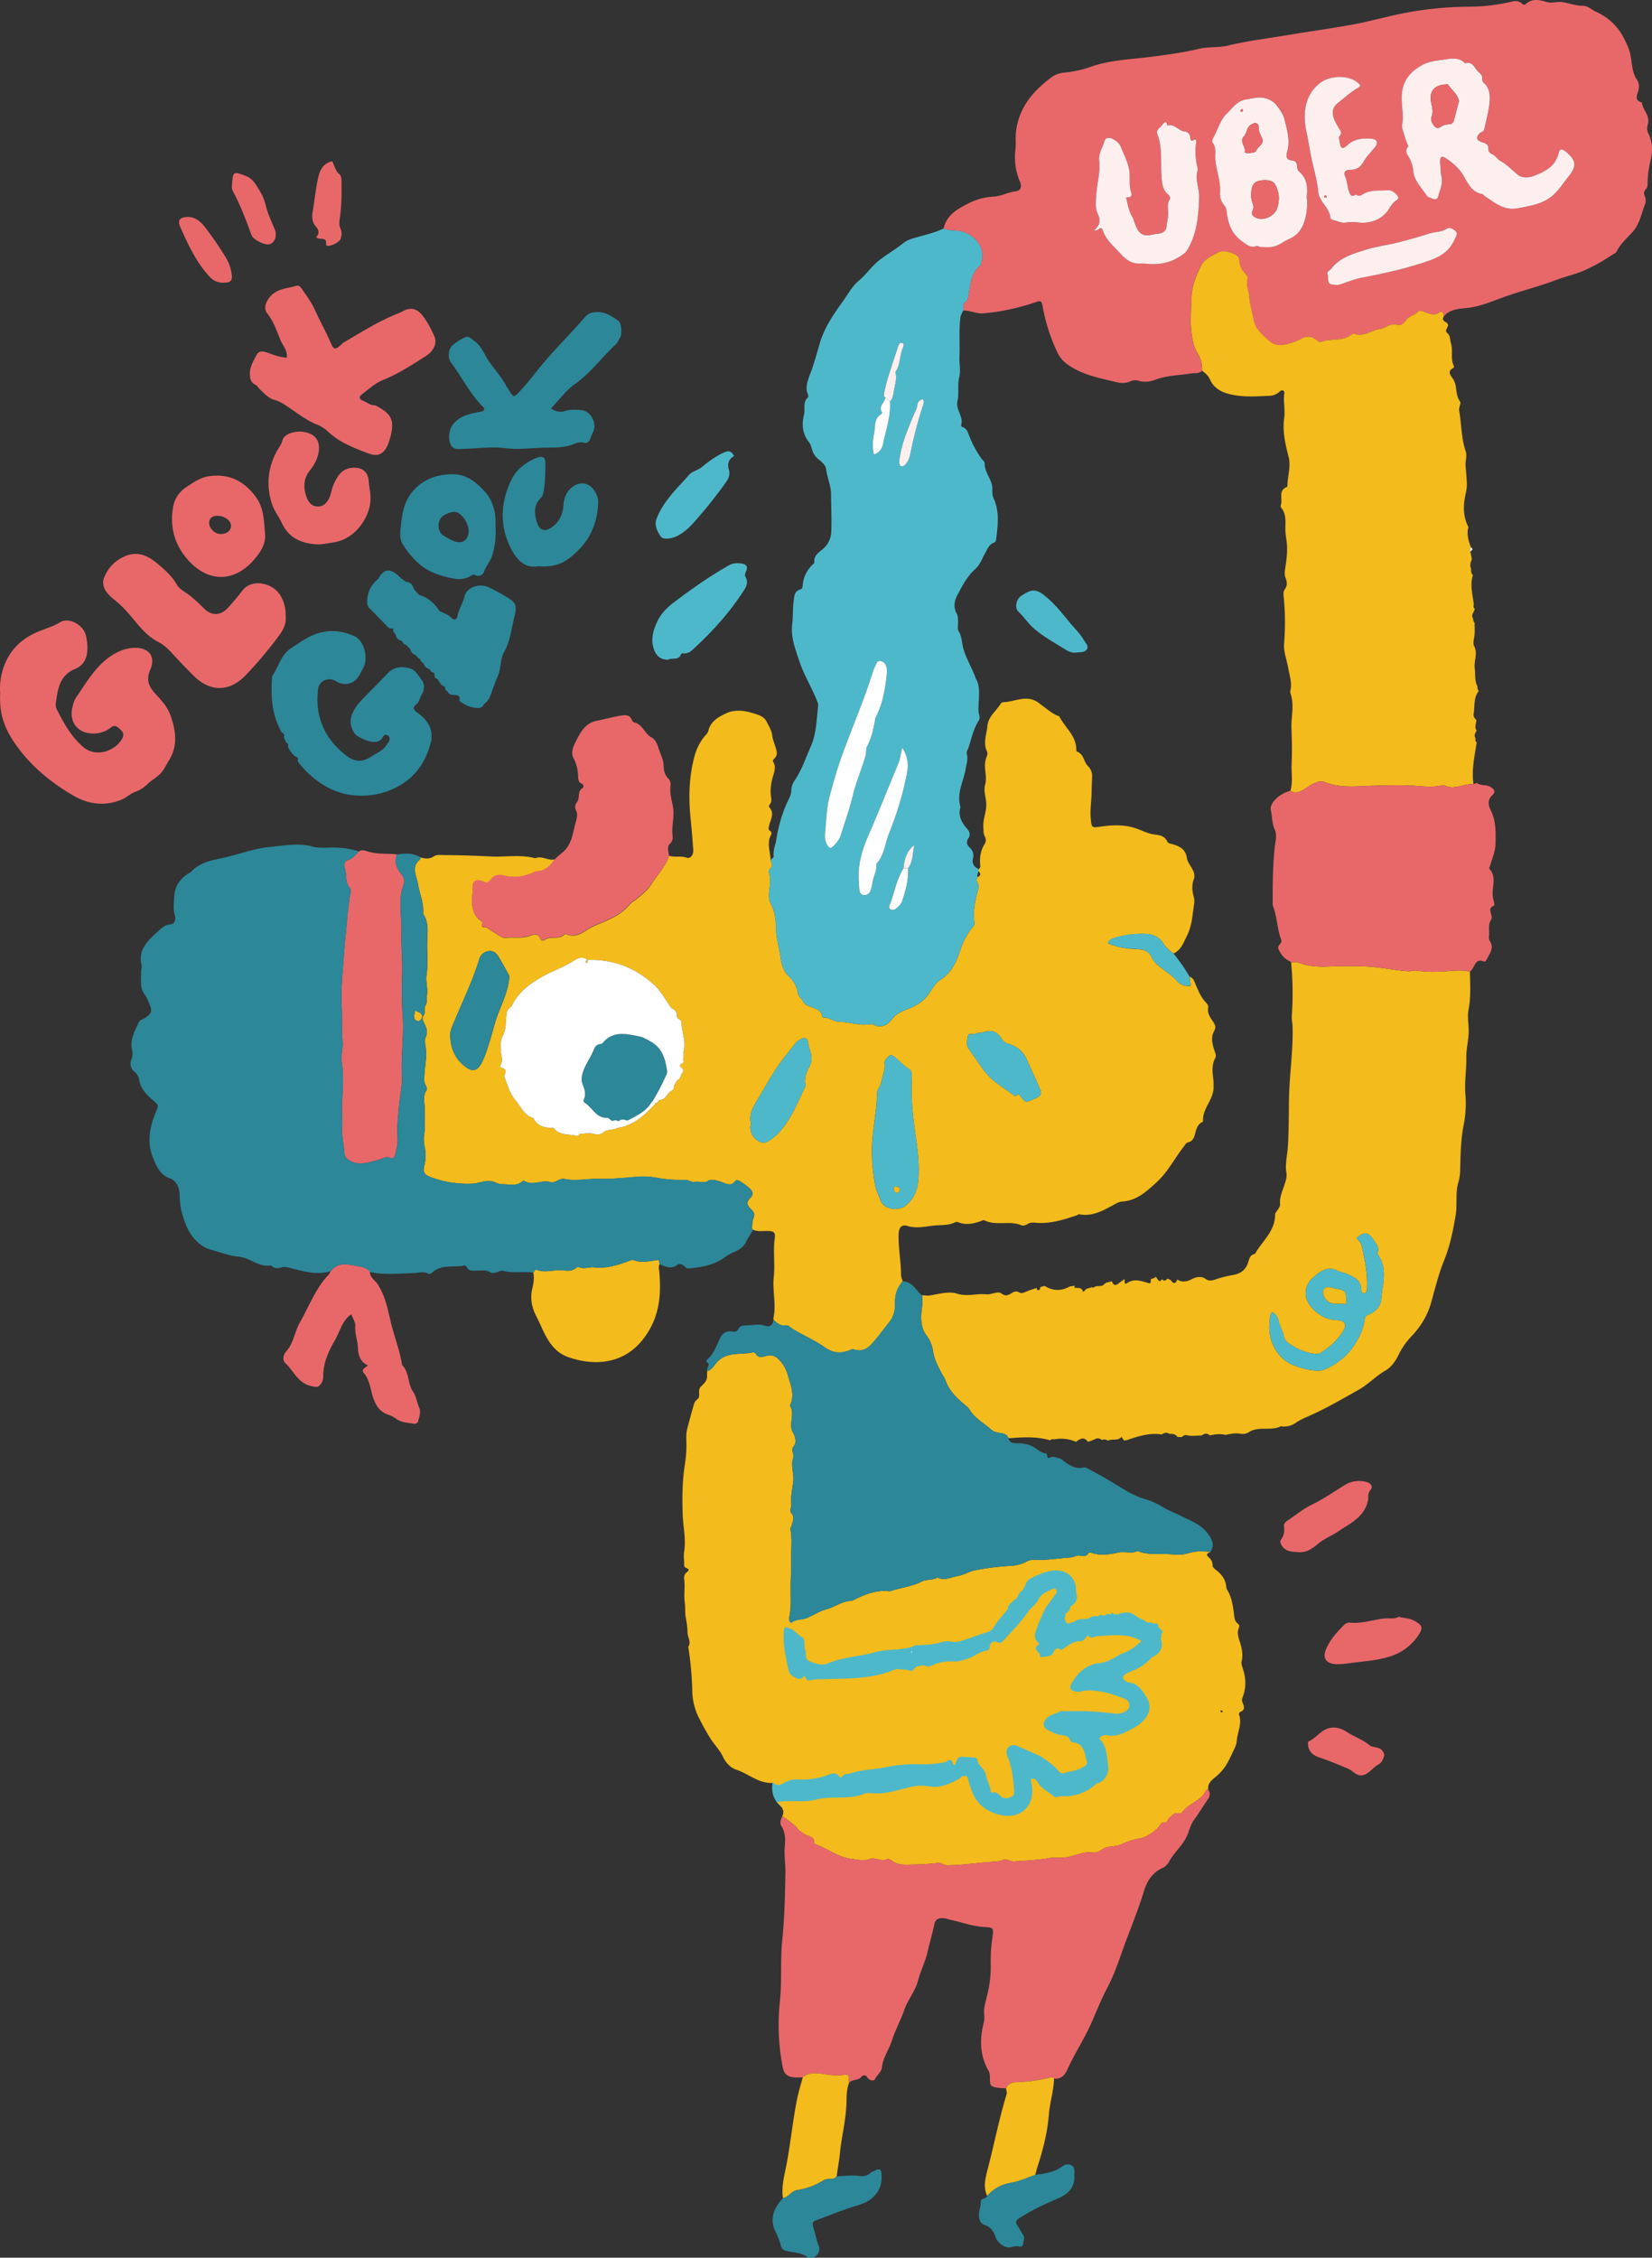 <svg xmlns="http://www.w3.org/2000/svg" viewBox="0 0 1657.29 2264.21"><rect x="0" y="0" width="1657.29" height="2264.21" fill="#333333" stroke="none"/><title>downloading</title><g id="Layer_2" data-name="Layer 2"><g id="Layer_1-2" data-name="Layer 1"><path d="M967.63,1829.92c25.39,1.47,51,2.93,76.13-1.29,74.85-12.59,136.52-81,141.35-156.7.92-14.37-.1-29.28-6.34-42.26-11.19-23.29-36.41-35.8-59.86-46.64-23-10.64-48.72-21.5-72.95-14-11,3.38-20.42,10.25-30.11,16.39a263.19,263.19,0,0,1-174.47,38.13c-21.93-3-47.89-7.45-63.08,8.63-15,15.85-9.38,41.55-1.08,61.71,10.77,26.17,17.05,45.49,5.1,72-8.49,18.82-14.57,38.17,7.92,50.56,21.89,12.06,61.4,6.77,85.95,8.19Z" style="fill:#4eb8cb;"/><path d="M671.25,858.32c5.77,1.58,11.8-.17,17.68,1.87,3.69,1.28,6.88-2.85,6.53-7.79-.73-10.41-1.54-20.81-2.62-31.19-2.2-21.21-1.71-42.29,3.95-62.92A53.24,53.24,0,0,1,706,739.45c1.64-2.09,4.06-4.07,4.59-6.45,2.19-9.68,10.28-14,17.6-17.47,7.59-3.65,16.2-3.45,25.14-.86,6.38,1.85,12.87,3.37,15.65,8.87,2.2,4.36,5.09,9,5.72,14,.53,4.08,2.07,7.62,3.2,11.4,1.19,4,2.83,8.2-1.07,11.76-1.1,1-1.79,2.27-1.08,3.47,3.29,5.63.51,10.93-.82,16.24-1.47,5.86-2.32,11.71-1.55,17.75.38,2.93,1.19,5.91-1.14,8.57-.56.64-1,2.32-.59,2.72,6.07,6.54.87,13-.23,19.33-.3,1.76-.88,3.21.82,4.32s2.18,2.48,1.26,4.19c-4.51,8.35-.7,16.81-.42,25.21.38,2.74,3.05,5.49-.13,8.24a5.09,5.09,0,0,0-1.24,5.56c1.63,5.29.81,10.44.14,15.76-.61,4.91-.87,10.4,1.5,14.7,3.87,7,4.87,14.88,5,22,.1,7.66,1.48,14.74,3.06,22,2.17,10,1.68,20.87,10.15,28.6a29.64,29.64,0,0,1,9,17.12c.61,3.39,3.59,4.72,4.78,7.33,3.94,8.64,18.38,4.49,19.66,16.26,0,.14.58.31.89.31,5.83,0,10.68,4.24,16.17,4.34,10.2.19,20,4.23,30.36,2.46a6.37,6.37,0,0,1,3.92.44c7.63,4.32,14.75-.27,18-4.83,5.57-7.89,13.63-9.28,21.06-12.82,6-2.85,11.46-6.45,15.52-12,3.89-5.29,7.09-11.93,12.33-15.19,11.29-7,16.18-18.15,19.9-29.29a74,74,0,0,1,11.72-22.68c1.22-1.57,3.1-2.8,2.74-5-1.83-11.27.41-22.09,3.43-32.84.74-2.65,1.1-5.28-.48-7.72-1.29-2-.69-3.8.14-5.66,3.32-1.44,3.42-3.43,1-5.84,0-.69,0-1.37,0-2.06a3.66,3.66,0,0,0,1.79-3.35c-1-7.83.11-15.2,4.37-22a7.35,7.35,0,0,0,0-7.65c-1.5-2.75-1.12-5.65-1.34-8.62-.66-8.69,3.57-16.67,2.82-25.37-.51-5.9-2.7-11.8-1.09-17.76,1.17-4.32.84-8.55.3-12.83-.62-5-.79-10,1.1-14.76.75-1.91,1.36-3.9.45-5.8-4.09-8.58-.29-16.9.47-25.38.88-9.83,8.87-15,13.37-22.49a3.53,3.53,0,0,1,2.51-1.46c10.24-.21,20-6.19,30.68-2.07,3.87,1.49,6.47,4.08,9.6,6.35,5,3.61,9.74,7.88,15.84,9.78,5.64,11.35,17.43,19.59,17.14,33.94a2.06,2.06,0,0,0,.94,1.62c6.78,2.52,6.48,10.32,11,14.73a13.71,13.71,0,0,1,4,9.9c-.19,5.27-.49,10.54-.54,15.82-.08,9-1.68,17.85-.83,26.84.83,8.82.88,9.14,9.25,7.95,11.85-1.69,23.63-2.36,35.2,1.4,5.34,1.73,10.41,4.41,15.83,5.74,6.22,1.53,13.37.43,16.65,8.14.48,1.13,2.8,1.7,4.38,2.1,7.46,1.88,13.87,5.33,15,13.59,1,7.35,8.55,12,7.56,19.9a3.61,3.61,0,0,1-.21,1c-2.8,6.49-1.87,13-.12,19.53.8,3,.13,5.84-.28,8.82-1.35,9.93-2,19.58-6.79,29.15-3.55,7.15-5.79,14.2-13.42,17.87-4-2.95-7.8-6-10.45-10.41-3.74-6.2-10.67-9-16.74-9.21a93.66,93.66,0,0,0-30.68,3.52c-3.5,1.05-6.65,1.88-8,5.73,10,4.47,20.07,5.66,30.24,6,6.15.18,11.11,2.46,13.6,8,2.32,5.14,6.57,8.33,10.57,11.44,5.19,4,10.71,7.56,15.12,12.58,3.4,3.87,7.94,5.2,13.39,4.83l-1-9.38a8,8,0,0,1,4.74,4.75c3.27,7.46,5.94,15.25,11.76,21.35,1.3,1.36,2.56,3.12,2.16,5.35-.89,5,1.6,8.87,4.29,12.78,2,3,4.18,6,1.87,10.06-4,7-1.8,14,.47,20.85.77,2.32,1.67,4.34.45,6.59-3.86,7.12-2.64,14.62-1.82,22.12.25,2.29.12,4.62.17,6.92.26,12.54-11.4,21.4-10.55,34.13a1.07,1.07,0,0,1-.51.82c-5.89,2.83-6.44,8.49-8.06,13.9-.72,2.4-2.52,5.71-5.76,6.37-2.67.55-3.41,2.41-4.86,4.26-9.31,11.92-16.11,25.66-27.53,36.11-10.1,9.24-19.9,18.34-34.49,19.24a13.91,13.91,0,0,0-5.62,1.8c-11.81,6.18-23.23,13.84-37.7,10.91-.46-.09-1,.71-1.64.91-13.58,4.58-27.18,9-41.85,7.63-2.62-.24-5.23-.38-7.72,1.15-2,1.21-4.55,2.27-6.67,1.37-11.92-5.06-25.31,1-37.07-5a2.66,2.66,0,0,0-1.86.2c-8.09,3.16-16.23,5.17-24.78,1.59a4,4,0,0,0-2.87.38c-6,2.92-12.88,2.54-19.05,3-9.36.63-18.76,3.58-28.52.53-5.94-1.85-8.66,1.72-8.86,8.21-.43,13.69,2.39,27.16,2.44,40.82,0,2.25,1.07,4.49,1.65,6.73-5.68,6.23-7.89,13.63-7.64,22,.22,7.1-1.27,13.31-6.13,19.29-4.1,5.05-7.94,10.37-12.14,15.44-6.2,7.48-11.75,15.07-23.23,11.34a4.81,4.81,0,0,0-2.9.47c-9.29,3.72-16.94,4-26.4-2.74-9.95-7.08-21.8-12-32.44-18.56-2-1.21-3.64-3.62-6-3.22-5.48.92-8.9-2.25-12.52-5.31a5.8,5.8,0,0,1-.29-2c3-13.79-1.15-27.65.35-41.41,1.41-12.91-.84-25.93,1-38.66.91-6.22-1.54-7.06-5.88-7.3-5.25-.28-10.59.82-15.73-1.1l-1.38-1.46c.52-3.59.42-7.43,1.73-10.71,1.4-3.52.43-5.69-1.91-7.93-4-3.82-6.64-7.41-.89-12.35a5.75,5.75,0,0,0,0-8.16,76.9,76.9,0,0,0-10.21-7.84c-1.61-1.09-4.16-2.11-5.52-.31-3.92,5.2-8.35,2.76-12.54,1.14-4.81-1.86-11.5-3.7-14.38-1.74-4.94,3.36-8.93.31-13.15,1.21-3.64.77-6.34-2.12-10.23-2a137.39,137.39,0,0,1-29-2.24c-8-1.54-15.85-1.22-23.58-.52-11.41,1-22.86,2-34.23,1.75s-22.61,2.35-33.93.11c-2.71-.54-5.2.71-7.66,1.82-2.06.93-3.92,2.16-6.56,1.33-8.58-2.7-17.69,4.18-26.23-1.28-.36-.23-1.38.15-1.85.53-6.44,5.29-13.87,2.81-21,2.76-3.65,0-6.53-2.4-10.18-2.93-6.86-1-12.91,2.23-19.37,2.49a106.67,106.67,0,0,1-40.78-6.32c-6.7-2.42-8.83-4.86-7.12-11.74a41.35,41.35,0,0,0,.45-18.53,34.45,34.45,0,0,1-.61-12.65c1.43-8.59.37-17,.59-25.44.16-6.08-2.44-12.95,1.7-18.91,1.28-1.85-.17-3.91-1-5.61-1.74-3.4-1.21-6.6-1-10.32.45-9.09,2.67-18.14,1.25-27.35-.55-3.58-1.34-7.56.25-10.86,2-4.22.78-7.6-.84-11.35-1.3-3-3.75-6.69-1.61-9.42,2.66-3.4.36-7.64,1.51-9.34,2.66-3.92,1.41-7.64,2-11.4,1.12-6.7-1.47-13.51-.47-19.75,1.8-11.35.41-22.55.7-33.79.24-9.11,1.91-18.73-3.69-27.19a3.34,3.34,0,0,1-.36-1.94c.66-10-3.74-19.13-5.24-28.76-1.32-8.47-7.33-17.27,2.3-24.73.35-.27.13-1.28.17-1.94,4.51,1.35,8.81,2,13.24-.85,3.4-2.2,7.42-1.38,11.44-1.38,15.45,0,30.91.66,46.28,1.37,14.73.68,29.65-2.19,44.23,1.76,6.91-3,13.4,3.24,20.28.92-4.7,5.82-9.23,11.8-17.76,12.17-1.89.08-3.78,1.16-5.61,1.91-9,3.74-18.31,5-27.93,2.59-5.15-1.31-9.74-1.07-13.32,3.79-1.72,2.33-3.76,4.12-7.6,2.29-6.84-3.26-11.18-.85-10.84,6.4.29,6.21-1.52,12.24-.21,18.59,1.17,5.68,2.83,10.29,8.42,13.9,1.41.91,1.81,1.74,1.44,3.12-.46,1.7-1,3.54,1.65,3.45,3.8-.12,5.81,3,8.71,4.43,4.41,2.23,9.09,6.78,13.13,6.26,8.19-1,16.59,1.15,24.67-2.1,3.24-1.31,7.85-2.76,9.88,2.81.93,2.57,3,2.35,4.85,1.08,6-4,14.33.7,19.74-5.42.27-.31,1.35-.14,1.92.11,7.81,3.32,14.08-.07,20.33-4.33a59.11,59.11,0,0,1,9.73-5c12.05-5.25,24.54-9.7,33.18-20.53,1.61-2,4.3-3.15,6.25-4.79,5.49-4.62,11.51-9.21,15.3-15.1C659.14,877.52,667.58,869.4,671.25,858.32Zm1.94,235.94c2.34-1,3.08-2.85,2.87-5.23l3.35-5.63c3.35-1.07,3.1-4.63,4.76-6.8,3.19-4.15-.9-5.45-2.44-7.8l1.85-1.91c2.26-.65,3-1.9,1.58-4a20,20,0,0,0,.52-8.12c2.95-10.19-1.87-19.87-2.09-29.86,0-1.94-2.47-2.9-4.13-4l-.37-2.26c.08-4-2.17-6.3-5.62-7.74-5.89-8.06-10.13-17-18-24C636.43,970,614.6,962,589.35,962.65l.18.15c-4.43-3.85-9.27-2.24-13.09.26-10.37,6.79-22.17,10.66-32.95,16.77-13,7.4-23.53,15.67-30.11,29a6.59,6.59,0,0,1-2,2.13c-3,2.24-3.19,5.27-3.45,8.77-.47,6.29-.48,13.25-3.3,18.55s-2.38,10.28-2.28,15.38c.1,4.81,3.1,9.54-.26,14.4-.83,1.21.19,2.61,1.61,3,4,1.2,4.32,3.52,2.47,6.82-.72,1.28.12,2.52.55,3.77,2.73,7.78,5.13,15.68,10.66,22.15s8.41,15.11,17.75,17.45c4,8.77,11.78,9.83,20.08,9.94.42,0,.82,1,1.24,1.5,6.41,6.18,15.1,4.63,22.75,6.58.73.19,1.93-1.46,2.91-2.26l9.51-.55c4.92.57,10,3.11,14.42-1.48,4.07-2.77,9.34-1.31,13.48-3.83,15.34-2.13,26.08-11.71,36.18-22.34A1.74,1.74,0,0,0,657,1107a8.56,8.56,0,0,0,4.48-3.88c6.32.54,7.32-6.08,11.44-8.5Zm241.45-11c.15-4,.69-9.28-2.66-11.2-6.1-3.49-10.17-9.07-15.8-12.91-2.21-1.51-3.33-1.14-5,.55-1.88,2-4.1,3.83-3.76,6.72.79,6.78-2.26,12.8-3.36,19.2-.67,3.93-4.07,6.64-4.14,11-.3,19.15-5.2,37.81-5.23,57.18a187.23,187.23,0,0,0,3.37,35.08c1,5.22,3.53,9.89,5.2,14.82,3.2,9.43,18.36,11.55,26.15,4.78s11.16-15.72,11.9-25.53c1.11-14.68-.6-29.14-2.8-43.79C915.82,1120.74,913.88,1102,914.65,1083.27Zm-462.9-43c.67,13,6.09,23.58,17,30.88,6.17,4.14,11,1.75,14.59-5.36s5.77-14.56,8.15-22.09c2.69-8.5,4.59-17.24,7.7-25.62,4.11-11.08,9.55-21.7,11.19-33.63.32-2.32,1.28-4.56.07-6.75-3.51-6.39-7-12.82-10.79-19-2.22-3.58-6-5.82-10.18-4.78-3.87,1-7.2,3.32-8.53,7.66-6.76,22.14-17,42.88-25.76,64.21C453.29,1030.34,451,1034.93,451.74,1040.3Zm301.58,85.94c-.18,2.11-.7,4.14-.45,6.07.7,5.54,3.33,9.53,8.53,12.44,5.36,3,9.2,0,12.68-2.39a53.54,53.54,0,0,0,11.2-11c9.24-11.65,14.89-25.35,21.09-38.7.69-1.49,1.94-3.26,1.62-4.58-1.78-7.2,1.94-13.86,4.43-19.28,4.13-9-.83-15.82-1.89-23.42-.68-4.92-3.58-5.35-8.1-2.66a16.31,16.31,0,0,0-4.54,3.78c-5.08,6.54-10.47,12.81-15.29,19.59-9,12.65-16.26,26.32-24.29,39.54C754.55,1111.8,751.48,1118.6,753.32,1126.24ZM970,1045.57a9.9,9.9,0,0,0,2,6.56c4.85,6.85,9.66,13.74,14.49,20.6,8,11.32,20,17.81,30.75,25.82.64.48,2.35.58,2.76.13,2-2.27,2.3-1.16,3.83.84,5.08,6.6,5.31,6.42,13.66,2.62.3-.14.63-.23.93-.37,5.69-2.6,6.95-4.5,4.81-9.64-4.13-9.92-8.77-19.64-13.13-29.47-3.72-8.4-10.14-13.57-18.88-16a9.5,9.5,0,0,1-6.08-4.46c-5.08-8-9.51-9.42-18.51-7.09-2.87.74-6,.65-8.66,1.86-2.28,1.06-5.19-1.41-6.43.92S970.47,1043,970,1045.57Zm235,74.4-.5-.63c-.21.17-.56.32-.58.51s.29.41.46.62Z" style="fill:#f3bb1c;"/><path d="M946.7,229.09c3-14,14.45-19.79,25.61-25.52a63.66,63.66,0,0,1,24.87-6.41c7.53-.51,14.09-4.39,21.59-5.28,5.6-.66,6.58-4.84,4.26-10.19-4.54-10.46-5.57-21.54-4.27-32.68.52-4.47,0-8.89.23-13.32,1.57-25.44,15.63-42.84,34.73-57.35a25.57,25.57,0,0,1,13.63-5.48,114,114,0,0,0,28-6.23c18.38-6.36,37.74-7,56.8-9.33,17.14-2.13,34.27-4.42,51.08-8.41,9.46-2.24,19.2-.89,28.67-3.18,20-4.82,40.36-7.22,60.58-10.63,21.55-3.63,43.24-6.54,64.73-10.5,15.63-2.88,31-7.15,46.55-10.43a351.56,351.56,0,0,1,70.15-7.42,192.27,192.27,0,0,0,39.11-4.26c4.73-1,9.63-3.1,14,1.38a2.69,2.69,0,0,0,3.69.2c6.58-6,13.81-4.13,21.14-2,5.09,1.51,10.15-.73,15.62.11,6.78,1,13.32,3.7,20.35,3.63,5.17-.05,8.93,4.08,13.4,6.08a56.89,56.89,0,0,1,28.11,26.87c2.14,4.36,4.6,9.31,5.88,14.42,2.28,9.13,1.45,19,7.29,27.36,1.76,2.54,2.27,6.71,1.07,10.58-1.34,4.34-4.08,9.65,3.44,11.58,1,7.7,8.85,13.44,6,22.36a11.61,11.61,0,0,0,.62,8.79c4.25,8.25,4.44,17,2.47,25.8-1.74,7.77-3.19,15.54-3.19,23.53,0,2.34,0,4.77-1.76,6.57-2.21,2.22-2.16,4.54-1.06,7.29a10.87,10.87,0,0,1,.22,7.86c-3.87,9.61-5.16,19.89-13.05,28.39-5.42,5.83-11.86,11.63-15.6,19.21-.64,1.29-2.56,2-3.93,2.87a191.17,191.17,0,0,1-26.89,15.21c-9.54,4.28-19.82,6.55-29.63,10.23-16.91,6.35-34.49,10.74-51.56,16.79-12.6,4.47-24.95,10.05-38.85,11.39-7.51.73-16.71,1.2-22.42,8.56-.13-2.92-1.11-6.39-4.46-4.13-5.17,3.49-9.48,1.29-14.15-.21-2.49-.81-5.42-2.78-7.46-.43-3.37,3.87-9.12,4.09-11.95,8.58-1.91,3-5.79,5.43-8.34,4.59-7.33-2.42-12.12,3.44-18.2,4.18-8.5,1-15.87,8.4-25.28,4.5-.82-.34-2.45.84-3.51,1.58-9,6.31-20.09,3.1-29.71,6.64-1.55.57-3.15-.68-4.45-1.8-5.32-4.6-10.79-4.08-16.6-.82A49.54,49.54,0,0,1,1295,344c-7.07,2.26-14.85,3.72-20.72-1.3-6.9-5.89-14.85-12.29-16.58-21.52-1.45-7.74-3.93-15.31-4.52-23.29-.44-5.89-3.18-11.56-1.82-17.71.56-2.54-.93-4.19-2.56-6.06-3-3.52-5.53-7.63-5.5-12.47,0-4.23-2.52-5.49-5.77-7-5.11-2.37-11.15-3.75-15.44-1.44-6.12,3.31-13.64,6.34-16.92,12.81-5.5,10.83-10,22.22-10.06,34.81,0,8.86-1.21,17.62-.45,26.62.83,9.7,1.85,19.3,7,27.41,3.51,5.55,4.26,11,4.25,17-3.21,3.2-7.45,2.06-11.26,2.68-11.7,1.92-23.78,1.9-35,6.09-5.79,2.16-11.36,3-17.24,1.26a12.38,12.38,0,0,0-8.76.62c-5,2.37-10,1.66-14.58.53-14.29-3.52-28.74-6.17-42-13.66-7.09-4-12.72-8.49-16-15.37a180.79,180.79,0,0,1-14.93-45.81c-1.23-6.89-1.59-7.06-8.22-4.78a222.32,222.32,0,0,1-51.05,10.81c-7.25.7-13.58-3.08-20.58-2.8.61-2.9-1.21-6.19,2.34-8.69,2-1.4,2.51-4.37,3-7.1,1.94-10.4,2.15-21.56,11.45-29.13,1.38-1.12,1.1-3,1.52-4.58,3.53-13.51-5.54-24.89-18.64-29.46C959.72,230.24,952.78,232.18,946.7,229.09Zm498.39-61.14.18,0a59.59,59.59,0,0,1-.45-6c.1-4.7,1.59-5.77,5.31-3.5a63.19,63.19,0,0,1,13.58,11.45c7.81,8.5,9.73,22.78,24.11,24.92.45.07.66,1.2,1.18,1.54,10.37,6.67,19.59,15.37,34,12.51,12.19-2.42,24.47-4.13,34.29-12.35,6.6-5.54,11.17-13,16.57-19.74,8.13-10.06,7.55-15.79-2.47-24.24-4.33-3.65-6.6-3.55-7.75,1.27-3.13,13.09-13.49,18.13-24.32,22.46-5.3,2.12-12,2.59-16.31-.79-6.09-4.78-11.22-10.6-18.27-14.45-2.42-1.32-4.28-4.75-7.35-6.19-2.18-1-4.26-2.38-4.12-5.1.26-4.82-2.85-6-6.62-7.17-5.5-1.73-6.15-5-1.93-9.05,1.36-1.29,3.8-1.36,4.33-3.7,2-8.63,4.32-17.34,5.28-26,.73-6.57.8-14.66-5.31-20.29a5.3,5.3,0,0,1-2-4.39c.33-3-1-4.72-3.34-6.62-4.28-3.55-5.63-11.33-13.75-9-5.26-5.46-12.2-5.17-18.55-4.1-8.46,1.43-16.81,1.44-25.24,6.24-12.8,7.29-19.15,16.64-19.84,30.75-.45,9.2,2.1,18.37.57,27.48a14,14,0,0,0,.66,7.31c1.64,5.28,3.09,10.6,5.48,15.61-4.85,5-.06,9.28,1.74,13.23a33.18,33.18,0,0,1,3.1,11.2c.89,10.21,8.45,17,13.52,25,1.07,1.68,4,2.23,6.1,3.21,2.72,1.26,4.93.06,5.5-2.43,1.51-6.63,5.24-12.91,3.19-20.2C1445.31,174,1445.4,170.9,1445.09,167.94Zm-134.21,29.32c1.07-8.94.62-18.25-7.59-25.36-1.59-1.38-1.77-3.49-1.94-5.51-.25-3-1.68-5.24-4.77-5.49-6.52-.53-6.45-4.45-5.1-9.18,3.14-11-.28-21.65-2.77-32.1-1.23-5.18-4.87-10-8.21-14.39-2.31-3-5.74-5-9.78-6.39-7.06-2.39-13.15-.32-20,.71-10,1.48-14.33,9.11-20,14.42-5.9,5.51-8.48,14.6-12.42,22.17-1.22,2.34-3,5.2-1.35,7.5,3.54,4.81,2,10.26,2.31,15.26.72,11.58,5.63,22.52,4.74,34.25a17.46,17.46,0,0,0,4.35,12.83c1.73,2.08,2.13,4.06,2.43,6.87,1.27,11.84,5.15,22.09,16,29.65,4.77,3.33,7.89,6.16,13.7,4.23,1.31-.44,3.14,1,4.72,1,4.77-.06,9.26.76,14.39-1s9.1-5.09,13.78-7.1c9.49-4.07,14-11.52,16.24-20.8A60.2,60.2,0,0,0,1310.88,197.27Zm-213.14,33.44c3.72,2.51,6.42-5.91,8.64.49,3.31,9.56,10.82,15.55,17.22,22.67,5.86,6.52,11.94,11,21,10.4a48.24,48.24,0,0,1,7,.34c10.39.78,20.3-.57,29.48-5.94,4-2.34,7.95-4.45,10.45-8.76,9.45-16.24,10.89-34.36,11.45-52.35.28-8.95-4.58-17.89-1.39-27.2a4.12,4.12,0,0,0-.26-2c-1.87-8.45-2.86-16.92-1.3-25.56.2-1.12-.36-3.68-1.48-3-5.45,3.41-3.87-1.56-4.75-3.63-1-2.26-2.35-4.06-5-4.29-6.44-.54-10.44-8.2-17.78-6.08-.77-5.89-3.79-2.4-4.91-.73-2,3-6.9,4.67-4.91,9.88,4.95,12.9,3.06,26.67,3.94,40,.52,7.89.49,14.65,6.78,20.06,1.65,1.42,2.49,3.54,1.38,5.35-2.32,3.76-1.67,7.9-1.38,11.68.4,5.12-1.16,9.79-1.58,14.67-.62,7.17-6.93,7.46-11,7.94-5.26.62-11.42,3.58-16.49-2.3-4-4.69-4.49-10.69-7.3-15.62s-4-10.44-5.18-15.91c-.26-1.18-1.27-3.06.74-3,5.78.23,3.76-4.38,3.28-6.24-1.44-5.62-1-11.24-1.14-16.85-.3-9.95-5.36-18.37-8.7-27.3-1.34-3.58-4.68-6.49-8.41-8.25-3.44-1.62-7.17-1.48-8.26,2.53-1.71,6.33-6,12.24-5.18,18.9,1.4,11.45-2,22.31-2.83,33.47-.49,7-1.59,14.14,1.5,20.58S1103.39,226,1097.74,230.71Zm262.47-35.59c-4.94,3-5.81.26-7.34-4.52-1.41-4.41-1.43-9-3.34-13.41s0-6.77,5.18-6.8c6.44,0,10.26-2.69,13.39-8.3,2.86-5.12,7.22-9.43,11-14s2.76-8.35-3.12-8.83c-8.67-.71-17.09-.16-24.17,6.35-5.06,4.66-6.73,3.79-7.86-3.13-.32-1.93-1.09-4.81-.16-5.74,3.64-3.62.38-6-1-8.66-1.18-2.38-2.64-4.63-3.76-7-3.55-7.63-2.51-13.51,4-18.47,6-4.6,11.58-9.85,18.19-13.74,4.53-2.67,4.27-3.07-.07-6.58-8-6.49-26.38-7.31-37.3,1.38-15.31,12.2-17.07,31.11-13.1,49.13,1.83,8.3,3.08,16.76,4.74,25,2.3,11.5,5.86,22.84,7,34.56,1,10.37,11.53,16.12,12.27,26.54.05.75,2,1.72,3.21,2,4.08.87,7.6,3.23,12.43,2.39a39.55,39.55,0,0,1,11.47-.17c12.26,1.72,24.9-2.91,31.27-13,2.13-3.39,4.11-6.72,7.66-9,2.81-1.82,2.51-3.8-.17-6.32s-4.79-4.15-8.53-3.9c-8.51.58-17.33-.74-25.07,4.18C1364.84,196.39,1362.85,196.88,1360.21,195.12ZM1332.16,276c.07,9.08.68,9.59,9.31,9.72,2.13,0,3.78-.75,5.65-1.39,6.22-2.14,12.43-4.63,18.86-5.83,23.47-4.36,46.64-9.56,69.21-17.6,11.38-4.05,19.73-10.4,24.44-21.47,1-2.4,3.07-5,.85-7.37s-6.24-4.62-8.94-2.79c-5.58,3.79-12,3.1-17.94,5-10.62,3.45-21.41,6.43-32.24,9.14-9.94,2.48-20.26,3.62-30,6.66-13.19,4.11-26.86,7.65-36.1,19.66C1333.59,271.87,1330.14,272.37,1332.16,276Z" style="fill:#e8686a;"/><path d="M1214.3,1556.52c-2,1-5.21,2-2.22,4.74,2.62,2.42,4.34,4.77,4.39,8.41,0,2.11,1.57,3.36,3.26,4.67,5.6,4.35,9.92,9.6,10.43,17.13a6.4,6.4,0,0,0,.88,2.84c4.49,7.25,5.76,15.54,6.8,23.68.53,4.12.49,7.84,4.16,10.52a3,3,0,0,1,1,3.61c-2.63,5.79-.14,11.06,1.43,16.44,1.63,5.62,2.59,11.3,1.26,17.13-.54,2.38,0,4.5.82,6.77,3.52,10.07,4,20.16-.16,30.25a5.89,5.89,0,0,0-.13,3.85c1.41,4,4,8.14-2.37,10.48-.54.2-1.06,1.88-.81,2.59,3.24,9.09-1.67,17.36-2.28,26-.34,4.74-2.43,8.07-4.3,12.13-5.31,11.48-8.62,17.55-17.9,25.05-3.69,3-7.05,6.2-6.49,11.59-.82.49-2.07.77-2.41,1.49-5,10.69-17.84,12.9-24.11,22.25-.45.67-2.52.46-3.8.31-3.89-.44-6,2.36-8.5,4.44-1.92,1.58-1.53,5.43-6.17,4.74-1.83-.27-4.22,4.58-6.67,6.74-5.18,4.58-11,8.49-17.89,9.56-6.34,1-12.05,3.23-17.79,5.85s-12.56,1.1-18.24,4.51c-2.8,1.68-6.26,4.13-9,3.69-10.68-1.72-19.94,4-30.09,5-4.88.49-9.66-.34-14.62.5-11.68,2-23.61,2.48-35.46,3.32-3.75.27-7-3-11.32-1.34s-8.93,1.57-13.52,1.93c-13.86,1.08-27.6,3.15-41.62,3.33-4,.05-6.26-2.8-10.1-2.32a228.19,228.19,0,0,1-25.46,1.56c-7.18.08-14.68,1.09-20.94-4.19-1.12-.95-3.47-1.69-4.62-1.15-6,2.78-12-2.42-17.54-.15-5.78,2.38-11,.45-16.45,0-14.28-1.19-25.36-10.55-38.31-15.17-.28-.1-.72-.43-.7-.61.9-7.57-6.36-6.77-10-9.46-2.38-1.75-5.14-2.83-6.8-5.54-1.43-2.34-11.67-10.3-15.16-12.13,3-6.23-1.14-10.21-5.26-14.3,13.58-2.34,27,.86,39.47-2.51,15.66-4.22,32.08.64,47.5-5.64,4.55-1.85,10.47-.13,15.74-.47,10.85-.69,21.17-4.07,31.67-6.55a44.46,44.46,0,0,1,17.69-.64c11.7,2.22,20.88-2.45,30.38-7.24,1.34-.68,2.09-2.52,3.9-2.83,2.29-.39,4.55-1.25,5.22,2.41a83.06,83.06,0,0,0,2.79,9.55c4.58,14.71,14.62,23.29,29.49,26.83,19.3,4.59,33.91-7.66,32.1-27.24-.26-2.86-.94-5.68-1.41-8.48,3.49-1.62,5.57.4,6.78,2.65,3.7,6.83,10.76,9.59,16.23,14.27,2.85,2.44,5-.19,7.39,0a46.53,46.53,0,0,0,35.58-12.68c.85-.78,2.58-.53,3.66-1.18,6.35-3.79,9-10.18,7.89-17.74-1.39-9.36-1.25-19.15-9-26.27,2.74-3.09,6-3.81,8.56-3.24,7.66,1.7,14.1-1.12,20.56-4.34,6.69-3.33,13.16-6.75,17.75-13.21,5.05-7.1,4.85-13.86.5-20.82-4.13-6.6-8.13-13.49-17.11-14.45a8.15,8.15,0,0,1-2.8-1c-4.44-2.34-4.53-5.34,0-8,4.23-2.47,9-3.58,13.35-6.21a52.09,52.09,0,0,0,12.12-10.09c9-3.87,11.94-10.19,8.91-19.16a5.17,5.17,0,0,0,.5-4.31c4.36-4.42-4-4.67-2.84-8.56.44-1.48-2.51-2.36-4.57-1.65a7.67,7.67,0,0,0-6.26-1.05c-3.38-3.18-8.23-3.91-11.69-6.75-5.78-4.74-11.7-4.05-17.94-1.64l-4.23,0c-1.28-2.59-2.5-.92-3.73,0a6.66,6.66,0,0,0-6.15,1.58c-2.07-1.22-4.09-1.75-5.89.46-3.7-.49-7.22-.21-10.11,2.53-4.47.37-9.21-.68-13.15,2.5l-.56-.06-.34.44c-7.59,2.6-7.59,2.6-9.52-3.82a5.19,5.19,0,0,0,1-4.19c1.75-1.72,4.28-2.82,4.59-5.71l.59-1.78c4.71-2.75,7.24-6.5,5.82-12.22a21.56,21.56,0,0,1-.54-4.88,18.54,18.54,0,0,0-15.43-18.48c-9.28-1.63-17.52,1.89-25.61,5.46-4.35,1.92-9.18,4-9.92,9.84a3.07,3.07,0,0,0-1.48,2.69c-1.88,2.43-5,3.86-5.7,7.25-2.41,5.1-9.9,6.2-10.18,13-4.82,6.28-10.59,11.83-14.49,18.8a8.42,8.42,0,0,1-5.27,4.07c-9.18,3-18.23,6.36-27.44,9.24a17.58,17.58,0,0,1-8.85.73c-4.47-1.06-8.88-.14-12.65,1-6.52,2-13,2-19.59,2.46-1.63.11-3.45-.2-4.87.42-12.74,5.55-26.76,2.82-39.94,6.63-15.55,4.5-32.18,4.57-47.41,11.2-6.26,2.72-13,.25-19.12-2.53-4.68-2.14-2-7.22-3.6-10.72-.91-2-.58-4.54-.69-6.84s-.35-5-2.57-6.17c-4.36-2.34-7-6.75-11.91-8.59-5.41-2-6-2.26-6.41,3.87-.92,12.66,2,24.88,4.56,37.17,1.1,5.17,4.51,7.06,8.48,8.67,2.71,1.1,4.93,1.39,7.35-2.09,1.31-1.88,1.39,5.56,5.54,4.34,1-.28,2-.24,2.94-.53,3.58-1.07,7.21-.54,10.84-.67,24.17-.88,48.62.15,71.6-9.7,1.69-.72,3.93-.51,5.86-.27,3.21.41,6.37.19,9.66,1.54,2.89,1.19,4.3-3.91,7.53-4.48,2.6-.45,5.23-1.63,7.8-.5,2.82,1.24,5.09.22,7.57-.87a43.78,43.78,0,0,1,20.46-3.54c5.92.36,11-1.69,16.29-3.57,5.7-2,10.31-6.46,16.61-7.23a3.7,3.7,0,0,0,3.53-4c0-4.44,4.61-5.94,6.78-4.82,4.51,2.33,6.14-.51,8.28-2.8,8.69-9.33,17.51-18.55,24.67-29.17,3.56-3.44,7.24-6.58,9.58-11.28,2.78-5.59,9-7.41,14.23-10.08a3.19,3.19,0,0,1,2.71.47c1.18.87,1.08,2.32.75,3.66-.07.27-10,13.62-10.24,14a28,28,0,0,0-1.95,3.46c-2.65,6.11-5.63,12.11-7.72,18.4-1.51,4.53-3.67,9.66,1.44,13.76.82.66,1.23,1.91.31,2.5-7.37,4.76,2.94,7.32,1.55,11.68-.4,1.25,10.76.36,12.53-2.43,2.07-3.28,2.93-7.89,8.51-4.19.6.4,2.75-1.45,4.14-2.34,4.69-3,9.1-6.48,15.2-6.39,3.81.05,5.31-3.7,7.76-5.85,3,4.27,6.51.93,9.89.79,14.66-.64,29.6-3.35,43.67,4.91a52.72,52.72,0,0,1-20.49,13.14c-1.85.62-3.44,2-5.19,2.93-5.15,2.79-9.91,5.46-16.36,6.09-12.52,1.23-21.61,9.11-27.74,20.08-2.82,5-1.71,7.1,3.9,8.41a14.46,14.46,0,0,0,6.83-.36c5.87-1.36,11.68-.55,17.67.28,7.94,1.1,15.14,4,22.57,6.49,3.74,1.25,6.92,3.34,6.87,7.5s-3.92,6.18-7.16,7.49c-2.62,1.06-6,1-8.85.62a280.52,280.52,0,0,0-46.45-2.21c-2.64.08-5.91-.85-7.77.38-3.67,2.43-8.2,2.61-11.63,5.57-5.85,5-5.54,10.47,1.52,13.63,3.27,1.46,6.37,3.27,10.1,4,4.12.81,9.45.44,11.05,6.26.17.63,1.66,1.18,2.59,1.29,11.68,1.35,11.36,11.3,13.88,19.22,1,3.06-1.41,4-3.29,5.33-5.93,4.16-13.22,4.15-19.76,6.42-1.88.65-3.68-.34-5.19-2.08-5-5.8-11.15-10.32-17.58-14.46-1.13-.73-25.16-11.51-26.28-11.63-6.27-.67-10.35,4.7-7.56,11.28,4.49,10.59,5.71,21.65,6.57,32.87.23,3,.88,6.23-2.68,7.73-3,1.25-5.66,2.44-9.31.4-2.92-1.63-4.6-6.24-9.26-4.58-1.89.67-1.88-1-2.12-2.31-1-5.56-4-10.66-5-16-1.13-6.26-7.92-8.53-8.34-14.8-.1-1.53-2.36-2.13-4.11-2.22-2-.1-4-.12-6-.29-9.42-.79-9.42-.8-12.11,7.77-3.54.39-2.13-3.76-4.2-4.61-2.6-1.07-4.12,1.61-6.37,2a116.62,116.62,0,0,1-25.62,1.93,140.9,140.9,0,0,0-32.51,2.84c-12.14,2.52-24.81,2.52-36.79,6.45-2.46.81-5.52,0-7.35,2.47-1.27,1.7-2.41,2.14-3.78.25-2.78-3.85-6.57-2.92-10-1.65a76.21,76.21,0,0,1-31.2,4.95,23.18,23.18,0,0,0-12.54,2.7c-4.08,2.24-7.65,4.79-11.88.68-14.4,1.33-24.79-9-37.32-13.15-6-2-10.7-7-13.77-13.54-3-6.38-8.37-11.58-12.16-17.65a230.42,230.42,0,0,1-12-21.54,61.73,61.73,0,0,1-6.28-24.73,330.94,330.94,0,0,0-4.09-45.83c3.3-4.86-.65-9.36-.69-14a83.74,83.74,0,0,0-1.74-14.82c-1-5.11-.32-10.36-1.06-15.65-1.09-7.76.49-15.84-.62-23.81a7,7,0,0,1,2.39-6.3c2.89-2.12,2.76-3.43-.55-4.57-2-.7-1.85-2.28-1.82-4,.06-4-.74-8.06-.09-11.92,2.14-12.62-.95-24.92-1.39-37.35-.61-17-.44-34.09,2.28-51.05a125.88,125.88,0,0,0,1.34-24.76,36,36,0,0,1,1-10.68q2.82-10.89,5.92-21.71c.8-2.78,1.29-5.48,4.16-7.57,4-3-.37-8.82,3.44-12.6,3-2.94,6.54-5.89,6.33-10.87-.07-1.66.1-3.33.15-5,2.11-.25,3.57-1.48,5-3,2.52-2.6,4.28-5.73,7.24-8.13,9.91-8,22-5,33-7.35a3.24,3.24,0,0,1,3.54,1.33c2.45,4.13,5.8,3.44,9.56,2.3,5.36-1.63,9.83-.76,14,3.84a34.16,34.16,0,0,1,8,13.58c3,10.53,8.09,21,2.61,32.25,5.68,8.4-2,18.27,3.23,27.24,1.84,3.12,4,9.47.75,13.26-3.68,4.32.88,7.93-.77,12.32-2.68,7.12,1,15.14.21,22.56-.84,7.65-2.75,15.33-2,23,.31,3.33-2.17,7,.08,9.55,3.7,4.24,1.19,8.11.3,12.09-.33,1.49-1.61,2.53-1.21,4.5,1.88,9.12.54,18.39.73,27.58.19,9.59-.44,19.19-.54,28.78-.1,10.48.72,21-1.42,31.39-.35,1.69-.68,4,1.93,5.78,4.62-4.26,11.31-2.84,16.76-5.38,6.28-2.93,11.83-6.66,19-8.59,7.86-2.12,14.91-7.82,23.74-8.24a9.86,9.86,0,0,0,3.77-1.21c11-5.53,22.23-9.93,34.93-8.52,1.23.14,2.57-.53,3.83-.91,9.74-3,19.93-4.14,29.27-8.95,4.5-2.32,10.68-.88,15.42-4,7.13,3.76,13.53-.26,20.36-1.4,6.09-1,11.08-4.51,16.85-5.64a256.2,256.2,0,0,1,36.23-4.55,38.26,38.26,0,0,0,16-4.33,14,14,0,0,1,7.56-1.66c12.29.55,24.39-1.65,36.58-2.43,3.27-.21,6.87-2.51,8.85-2,4.17,1,6.89,1,9.39-2.53.67-1,1.78-.44,2.72-.11,9,3.19,18.49,1.49,27.1-.34,6.54-1.38,13,1.53,19.11-1.5,8.92,3.78,18.4,2.9,27.68,3,7.61.06,15.46,1.69,22.83-.68C1199.28,1555.43,1206.69,1555.47,1214.3,1556.52Zm11.13,158.83c-.88.06-1.21.51-.85,1.27a1.32,1.32,0,0,0,.73.59c.73.24,1.36-.09,1.3-.84C1226.58,1716,1225.84,1715.68,1225.43,1715.34Z" style="fill:#f3bb1c;"/><path d="M946.7,229.09c6.08,3.09,13,1.15,19.3,3.35,13.09,4.57,22.17,16,18.64,29.46-.41,1.58-.14,3.46-1.52,4.58-9.3,7.56-9.51,18.73-11.45,29.13-.51,2.73-1,5.7-3,7.1-3.55,2.5-1.73,5.78-2.34,8.69-1.11,2.42-2.56,4.65-2.89,7.4-1.53,13-.38,26-.93,39-.29,6.9,1.45,13.8-.24,20.67-1.92,7.84.05,16-1.75,23.81-2,8.58,6.34,15.4,3.73,24-.34,1.11.77,1.76,1.71,2.11,4.4,1.61,5.21,5.9,6.65,9.44a104.52,104.52,0,0,0,12.09,22.22c1.11,1.53,3.11,2.57,3.1,4.88,0,7.8,5.41,13.81,7.25,21.18,1.14,4.56-.43,9,1.62,13.4,6.29,13.48,4.41,27.67,2.57,41.77a3.39,3.39,0,0,1-2.2,3c-4.88,1.78-6.39,6.32-8.65,10.31-3.06,5.39-5.25,11.87-9.68,15.76-8.3,7.29-13,16.63-18,25.9-3.19,5.95-4.69,12.37-1,19,1.81,3.3,1.32,7.14,1.35,10.8,0,2.31-.54,5.13.55,6.84,3.47,5.44,3.17,11.64,4.73,17.28,2.72,9.8,8.36,18.93,12,28.73.87,2.36,2.24,4.44,2.89,7.11,2.2,9.08,0,18.14.39,27.19.13,3.09,2.27,6.36.17,9.62-5.5,8.53-7.25,18.51-10.54,27.89-.63,1.79-2,3.22-1.34,5.56,1.43,4.9-.36,9.7-1.13,14.53-2,12.77-9.49,24.81-5.22,38.44-2.57,8.65.91,15.46,6.47,21.74,2.57,2.9,4,6.1,1.34,9.89-2.27,3.25-1.53,6.42,1.2,8.94,3.19,2.95,4.59,6.76,3.61,10.58-1.48,5.75,1,8.83,5.51,11.26,0,.69,0,1.37,0,2.07-.52,1.91-1.85,3.69-1,5.83-.83,1.87-1.43,3.68-.14,5.66,1.58,2.44,1.23,5.07.48,7.72-3,10.75-5.26,21.57-3.43,32.84.36,2.24-1.52,3.47-2.74,5a74,74,0,0,0-11.72,22.68c-3.72,11.14-8.61,22.26-19.9,29.29-5.24,3.26-8.44,9.9-12.33,15.19-4.05,5.51-9.52,9.11-15.52,12-7.43,3.53-15.49,4.92-21.06,12.82-3.22,4.56-10.34,9.15-18,4.83a6.37,6.37,0,0,0-3.92-.44c-10.32,1.77-20.16-2.27-30.36-2.46-5.5-.1-10.34-4.39-16.17-4.34-.31,0-.87-.17-.89-.31-1.27-11.77-15.71-7.62-19.66-16.26-1.19-2.61-4.17-3.94-4.78-7.33a29.64,29.64,0,0,0-9-17.12c-8.47-7.73-8-18.63-10.15-28.6-1.58-7.26-3-14.33-3.06-22-.1-7.15-1.1-15-5-22-2.37-4.3-2.12-9.79-1.5-14.7.66-5.32,1.48-10.47-.14-15.76a5.09,5.09,0,0,1,1.24-5.56c3.18-2.76.51-5.5.13-8.24,1.1-1.22,3.27-2.62,3.12-3.67-.89-6.1,1.83-11.46,2.67-17.12A144.87,144.87,0,0,1,789.1,806.1c1.84-4.32,4.64-8.37,4.73-13.39a19.17,19.17,0,0,1,3.51-10.24c7.14-10.43,10.94-22.45,16-33.76,5.72-12.72,5.8-27.1,7.44-40.9.25-2.13-1-4.54-1.85-6.68-5.37-12.95-12.74-25-17.13-38.39-4-12.08-8.73-23.68-7-37.3.89-7.21.4-15,1.37-22.4.63-4.83.52-10.26,6.86-12,1.86-.51,2.12-2.35,2.25-4.05a31.29,31.29,0,0,1,10-20.77c.7-.67,1.77-1.63,1.69-2.35-.85-7.78,6-10.47,10.06-14.69a23.08,23.08,0,0,0,6.9-15.9c.56-12.57-.16-25.11-.22-37.67,0-8.79-4-16.75-5-25.4-.41-3.54-4.46-7.24-7.72-9.71-3.8-2.88-5.39-6.46-6.67-10.67-.66-2.17-1.17-4.4-2.73-6.34-6.58-8.19-7.48-17.93-5-27.44,1.48-5.75-1.67-12.49,4-17.54,1.15-1-1.16-4.74-1.35-7.45-.56-7.65,3.16-14.31,5.38-21,2.73-8.18,5.15-16.48,7.47-24.75,4.55-16.2,13.78-29.61,23.42-43,5.2-7.2,9.26-15.17,16.26-21,7.43-6.23,12.8-14.53,20.58-20.54,7.63-5.9,16-10.62,23.55-16.74,5-4.1,11.9-5.46,18.23-7.26C931.76,234.59,939.5,232.64,946.7,229.09ZM911,870.7c5.22-6.8,4.41-15.27,6.18-23.15-7.62,5.88-9.94,14.19-10.84,23.19-6.47,10.56-8.82,22.65-12.7,34.17-.78,2.32-3.35,5.13-.25,7,2.35,1.43,5.19.05,7.12-2.06,1.54-1.69,3.5-3.35,4.22-5.39C908.57,893.56,911.6,882.45,911,870.7ZM892.86,402.49c3.06-2.61,3.13-6.47,3.75-9.93,1.16-6.44,3.43-12.84,1.61-19.54,5.52-7.24,3.87-16.71,7.64-24.5.74-1.52,1.36-3.54-.4-4.43-2.52-1.27-3.67,1.14-4.27,2.87-3.65,10.65-7.21,21.33-10.55,32.08-1.57,5-2.57,10.26-3.82,15.4-.42,1.74-.19,3.29,1.43,4.37-.86,4.9-7.23,8.42-3.59,14.48a1.87,1.87,0,0,1-.33,1.79c-7.86,4.4-6.1,12.76-7.45,19.46s-2,14.06-.14,21.36a13.8,13.8,0,0,0,9.09-10.6C888.71,431.15,893.89,417.3,892.86,402.49Zm-3.29,273.76a49,49,0,0,0,0-6c-.44-3.52-2-6.48-5.78-7.24-4.18-.85-4.59,2.9-5.87,5.45a24.13,24.13,0,0,0-1.66,3.62C866.69,703,853.44,732.55,842.8,763c-4,11.53-7.14,23.34-10.39,35s-3.34,24.57-4.71,36.92c-.63,5.71.21,11.31,4.61,15.26,1.64,1.47,9.22-6.57,10.88-11.86,4.34-13.75,9.23-27.38,12.58-41.38,3.23-13.52,9-26.16,12.64-39.51.88-3.19.06-6.52,1.56-9.26,4.18-7.67,6-16,7.59-24.44.3-1.59.26-3.13,1.09-4.71C885.64,705.68,888,691,889.57,676.25ZM905.18,750c-1.56,5.31-1.82,10.57-3.86,15.46-9.93,23.9-19.45,48-29.83,71.69-6.78,15.49-11.42,31.13-9.79,48.2.46,4.85-.51,12.07,5.26,12.41s7.4-6.75,8.18-12c1-6.55,4.67-12.49,4.1-19.34,8-8.62,8.55-20.52,12.69-30.74a326.31,326.31,0,0,0,18.13-61A32.41,32.41,0,0,0,905.18,750Zm20.5-349.67a6.5,6.5,0,0,0-5.49,6c-.34,3.81-2.44,6.85-3.79,10.16-5.45,13.38-11.2,26.61-13.58,41a24.93,24.93,0,0,0-.59,6.86c.15,1.3.27,2.74,1.87,3.13a3.85,3.85,0,0,0,3.6-1.15c4.13-3.89,5.14-9.32,6.15-14.38a415.16,415.16,0,0,1,11.89-44.89C926.45,404.91,927.59,402.77,925.69,400.36Z" style="fill:#4eb8cb;"/><path d="M1057.71,1443.51c-1.56-.29-3.07-.35-4.23,1-13.79-4.16-27.85-3.07-41.9-2.09-1-4-4.49-4.63-7.73-5.2s-6.89-1.12-9.28-3.31c-6.7-6.15-15-10.47-20.48-18-1.32-1.81-2.12-3.82-4.11-5.41-9.08-7.24-17.63-15-21.58-26.52-.74-2.16-2.25-4.05-3.36-6.09-3.93-7.26-7.79-14.47-9-22.89a35.48,35.48,0,0,0-7-16.31c-3.28-4.32-4.33-9.37-4.82-14.89-.74-8.36,2.48-16.5.72-24.8,2.56,0,4.94.63,7.71.22,9.09-1.36,19.19-4.49,27.27-1.89,10.35,3.33,19.8-.31,29.61.75,4.88.53,11.53-3.66,15.15-.86,6.64,5.13,9.87-2.12,14.77-2a6.07,6.07,0,0,1,2.82.78c2.74,1.65,5,.29,7.48-.75,3.35-1.4,6.84-2.45,10.27-3.64,0,1.42.56,2.6,2,2.22,1.26-.32,1.49-1.81,1.63-3.06l4.33-1.17c8.21,5.21,16.77,5.4,25.27.54l4.87-.7c0,.66-.24,1.85-.09,1.9,2.93.93,7-1,8.39,3.86.21.75,1.44-.29,2-1.13,1.68-2.45,4.86-1.88,7.07-3.29a1.39,1.39,0,0,0,2,.22c3.14-2.55,8.28.5,10.77-3.85a.82.82,0,0,0,1.19-.67l6-1.46c1.27,3.35,3.07,5,6.5,2.24,2-1.61,4.24-3,6.37-4.52-.12,2-.78,6.17,2.37,4.06,7.15-4.78,13.61-2.23,20.41-.32,3.34.94,3.33,1,3.44-4,2.06.24,3.57-.85,5-2.11a27.68,27.68,0,0,0,2.55,3.62c1.51,1.57,2.55.74,3.19-1l3.23,1.56-.17,1.83v-1.83l3.21-2.21c1.1.62,2.56,1,3.23,1.9,3,4.14,4.8,2.59,6.38-1.05,4.91,3.41,10.38,1.87,14.53-.36,4.79-2.58,10-2.94,13.19-.55,4.22,3.13,7.77,1.77,11.06.63a114.55,114.55,0,0,1,17.32-4.28c6.8-1.24,12.17-4.61,14.62-11.82,1.25-3.68,1.82-8.41,7.07-9.26,7.26-12.86,20.28-22.76,20.21-39.44,0-1.45,1.38-3,2.32-4.33,1.33-1.94,2.89-3.89,2.67-6.3-.59-6.57,2.13-12.36,4.09-18.29,1.37-4.15,3-8.6,2.32-12.61-1.51-8.46.55-16.51,1.26-24.7.35-4,.52-7.9.66-11.87.44-12.23.45-24.45.62-36.68.34-24.76,4.3-49.37,3.6-74.23-.09-3.31-1-6.46-.79-9.82a329.38,329.38,0,0,0-.66-54.28,19.59,19.59,0,0,1,9.67,1.2c8.5,2.86,17.56,3.51,26.36,3.17,13.72-.53,27.4-.79,41.11,0,13.53.76,26.8,3.82,40.33,4.68,3,.19,5.65-1.05,8.78-.58,12.14,1.82,24.39,1,36.58.09,5.67-.44,13.34-.32,16.57,1.06.1,12.58,1.12,25.09-1.37,37.7-1.38,7,.13,14.45.11,21.7,0,8.87-2.51,17.66-2.37,26.39.2,12.47-2,24.78-.9,37.35a108.73,108.73,0,0,1-1.8,30.57c-2.95,14.7-3,29.47-3.48,44.26a46.81,46.81,0,0,1-1.67,12.71c-3.39,11-1,22.51-2.87,33.6-2.62,15.44-5.66,30.69-11.66,45.44-5.6,13.76-9.06,28.41-13.14,42.76-3.63,12.79-10.51,23.58-19.52,33.11a72.54,72.54,0,0,0-12.94,18.57c-2.93,6-6.77,12-13.51,15.93-9.33,5.44-17,13.73-26.42,19-15.81,8.92-31.54,18.09-48.13,25.59-5.08,2.3-10.27,4.26-15,7.58a20.65,20.65,0,0,1-13.16,3.77c-.66-.05-1.46-.43-2-.18-10.1,5-22.07-.58-32,5.85a12.09,12.09,0,0,1-8.65,1.56c-5-1-9.93.28-14.85,1.15-5.29-1.3-10.53-.59-15.75.49-2.75-2.73-5.44-1.75-8.13.12-4.84-.06-9.68,1-14.54-.26a5.38,5.38,0,0,0-5.28,1.86l-4.34-.13c-1.94-2.76-4.76-3.29-7.87-3.08-2.8-1.68-5.45-1.26-8,.57-12.34-1.89-23.75,1.87-35.14,5.74l-2.7.3-2.53-3.62c-3.59,4.52-9.33,1.51-13.55,3.85a5.58,5.58,0,0,0-5.85-.68c-2.21-1.47-4.35-2.37-7.09-.9a54.5,54.5,0,0,1-7.12,2.68c-4-5.58-8-2.88-12,0A37.31,37.31,0,0,0,1057.71,1443.51Zm303.21-201.89c1.85,2.59,4.39,4.49,5.22,8.09,3.24,14.21,6.06,28.41,5.22,43.11-.13,2.34-1,4.21-3.11,4.29-1.65.07-2.66-2-2.68-3.7-.15-10-7.68-13.07-15.12-16.15-2.75-1.14-5.91-1.4-8.51-2.77-8.07-4.23-14.7-1.27-21.06,3.64-1,.81-1.82,2-2.88,2.75-9.37,6.93-10.83,19.76-3.39,28.85,6.78,8.28,14.8,13.62,26,14.15,9.14.43,11.15,4.39,6.14,12.18-5.67,8.81-13.65,15.59-22.57,21.17a5.5,5.5,0,0,1-3.75.69c-10.49-1-19.72-5.23-28.24-11.16a10.41,10.41,0,0,1-4.2-6.62c-1-5.68-4.35-10.43-5.49-16a12.66,12.66,0,0,0-6-8.24c-3.15,3.06-2.37,6.75-2.78,9.86-2.37,18.24,7.54,37.24,24.39,43.54a88.68,88.68,0,0,0,13.23,4.06c5.91,1.19,13.08,2.1,18.23-.19,12.55-5.59,23.14-14.13,30.49-26.41,4.54-7.6,8.1-15.25,9-24.07.28-2.7,2.24-3.62,4.57-4.59,6.56-2.74,11.42-8.05,11.95-14.77,1.16-14.85,6.79-30.21-2.87-44.44a3.68,3.68,0,0,1-.72-2.76c2.22-5.78-2-9.25-4.57-13.29C1372.77,1235.53,1367.92,1235.15,1360.92,1241.62Z" style="fill:#f3bb1c;"/><path d="M1206,371.82c0-6-.74-11.43-4.25-17-5.14-8.11-6.16-17.71-7-27.41-.77-9,.42-17.75.45-26.62,0-12.59,4.56-24,10.06-34.81,3.28-6.47,10.81-9.49,16.92-12.81,4.29-2.32,10.33-.93,15.44,1.44,3.24,1.5,5.79,2.76,5.77,7,0,4.84,2.45,9,5.5,12.47,1.62,1.88,3.12,3.52,2.56,6.06-1.36,6.15,1.39,11.82,1.82,17.71.59,8,3.07,15.56,4.52,23.29,1.73,9.24,9.68,15.63,16.58,21.52,5.88,5,13.66,3.55,20.72,1.3a49.54,49.54,0,0,0,9.18-3.76c5.81-3.26,11.29-3.78,16.6.82,1.3,1.12,2.9,2.38,4.45,1.8,9.62-3.54,20.73-.33,29.71-6.64,1.06-.75,2.69-1.92,3.51-1.58,9.42,3.9,16.78-3.45,25.28-4.5,6.09-.75,10.87-6.61,18.2-4.18,2.54.84,6.43-1.56,8.34-4.59,2.83-4.49,8.58-4.7,11.95-8.58,2-2.35,5-.38,7.46.43,4.66,1.51,9,3.7,14.15.21,3.35-2.26,4.33,1.21,4.46,4.13-2.86,4.77,2.91,4.89,4.08,7.51,1.4,3.13-4.17,5.88-.45,9.05,3.16,2.69,2.46,6.64,3.54,10,2.39,7.54-.71,15.73,3,23.07a1.92,1.92,0,0,1-.37,1.8c-7.06,3.34-2.51,8.13-.52,11.09,4.59,6.8,2,15.44,6.79,22.15,1.81,2.55-1.22,6-.59,9.6,2.36,13.56,2,27.53,6.53,40.8,1.57,4.61-.51,9.51-.12,14.46.43,5.47,1,11.12,1.26,16.69a41.93,41.93,0,0,1-1.22,11.6c-2.52,11.28-2.78,22.66,2.86,33.37-1.75,5.37-.51,10.58.86,15.78l1.51,4.24c-.74,1.3-1.52,2.6-.51,4.12l1.57,8.19c-1.48,3.08-2.32,6.2-.7,9.51-.29,2.3-.06,4.46,1.69,6.2-3.09,10-.25,19.76,1,29.59a3.77,3.77,0,0,0,.92,4.38c-.64,3.26-4.33,6-1.59,9.83a5.63,5.63,0,0,0,1.44,4.15c-.13,5.25.49,10.49-.66,15.75-.54,2.48-.94,5.36.31,7.86,3.64,7.27-.58,14.67.46,22.14.83,6-.36,12.28,2.74,18a5.43,5.43,0,0,0,1.3,4.48c-5.48,6.87-3.82,15.35-5.17,23.15-.43,2.49,1,4.31,2.67,5.93.14,3.58-2.28,7.26.4,10.75-1.46,2.47-3.16,4.91-1,7.86-.79,1.64-.15,2.93,1,4.07-2.14,13.82-5.28,27.56-3.21,41.71-10-.58-19.7,6.46-29.85,1-.23-.13-.65.05-1,.13-11.33,2.77-22.82.57-34.1.18-11.56-.4-23,0-34.51.25-16.72.37-33.64,3-49.84-3.61-4.63-1.89-8.45.28-12.24,2.1-3.26,1.57-6.1,4-9.31,5.71-4.06,2.17-8.3,4.18-12.78.8,2.61-8.83.8-17.88,1.18-26.81.5-11.59.41-23.25-.16-34.84-.58-11.77,3.1-23.62-.77-35.31a5.68,5.68,0,0,1-.41-2.94c2.05-8-.78-15.62-2.12-23.33-1.42-8.14-4.79-16.41-4.1-24.34a259.08,259.08,0,0,0-.14-44.22c-.28-3.38-1.11-7.37.59-9.7,3.07-4.18,2.65-7.7,1-12-1.35-3.5-.63-7.35-.1-10.89,1.29-8.57,2.32-17.09,1.18-25.75-.43-3.28-1-6.56-1.15-9.85-.48-8.09,1.65-16.61-4.25-23.77a3.28,3.28,0,0,1-.37-2.71c2.15-6-3.14-14.68,6.28-18.21.19-.07.29-.6.29-.92.13-9.9,3.78-19.65,1.11-29.68-3.34-12.56-6.12-25.54-4.34-38.31,1.17-8.37-1-16.31.08-24.45.46-3.58-1.89-4.61-4.8-2.07a15.35,15.35,0,0,1-9.87,4.1c-14.18.57-28.38,1.73-42.33-2.27-7.9-2.27-14.24-6.61-17.55-14.19C1212.07,376.57,1209.11,374.24,1206,371.82Z" style="fill:#f3bb1c;"/><path d="M924.87,1299c1.77,8.3-1.46,16.44-.71,24.8.49,5.51,1.53,10.56,4.82,14.89a35.48,35.48,0,0,1,7,16.31c1.26,8.42,5.12,15.63,9,22.89,1.11,2,2.62,3.93,3.36,6.09,4,11.51,12.5,19.29,21.58,26.52,2,1.58,2.78,3.59,4.11,5.41,5.49,7.52,13.78,11.84,20.48,18,2.39,2.19,6,2.72,9.28,3.31s6.7,1.18,7.72,5.17c1.51,5.35,6.18,5,10.14,5.06,6.41.12,12,1.41,17.54,5.19,2.94,2,6.31,4.83,10.49,5q-.08.83.75.82c.23,1.77,0,4.72,2.81,3.35,3.79-1.84,6.79.5,10.15.74,7.23,5.13,14,11.49,24.09,9.18,1.12-.26,2.64.42,3.76,1,8.63,4.79,17.34,9.47,25.78,14.57,10.38,6.27,20.43,12.95,32.34,16.36a70.35,70.35,0,0,1,18,8.29c5,3.16,10.91,4.94,16,7.65,9.65,5.18,20.81,8.54,27.87,17.84,4.34,5.73,7.88,11.72,3.06,19-7.63-1-15-1.07-22.59,1.36-7.37,2.37-15.22.74-22.83.68-9.28-.07-18.76.81-27.68-3-6.08,3-12.57.12-19.11,1.5-8.61,1.82-18.06,3.52-27.1.34-.94-.33-2-.85-2.72.11-2.5,3.57-5.21,3.55-9.39,2.53-2-.48-5.57,1.82-8.85,2-12.19.78-24.29,3-36.58,2.43a14,14,0,0,0-7.56,1.66,38.26,38.26,0,0,1-16,4.33,256.2,256.2,0,0,0-36.23,4.55c-5.77,1.13-10.76,4.62-16.85,5.64-6.82,1.14-13.23,5.16-20.36,1.4-4.74,3.11-10.91,1.68-15.42,4-9.34,4.8-19.53,6-29.27,8.95-1.26.39-2.6,1-3.83.91-12.7-1.41-23.94,3-34.93,8.52a9.86,9.86,0,0,1-3.77,1.21c-8.84.42-15.88,6.12-23.74,8.24-7.15,1.93-12.7,5.66-19,8.59-5.45,2.54-12.14,1.12-16.76,5.38-2.61-1.78-2.28-4.09-1.93-5.78,2.14-10.41,1.32-20.91,1.42-31.39.09-9.6.73-19.2.54-28.78-.19-9.2,1.16-18.46-.73-27.58-.41-2,.87-3,1.21-4.5.9-4,3.41-7.85-.3-12.09-2.24-2.57.23-6.23-.08-9.55-.71-7.64,1.19-15.31,2-23,.82-7.42-2.88-15.44-.21-22.56,1.65-4.39-2.91-8,.77-12.32,3.23-3.79,1.09-10.14-.75-13.26-5.28-9,2.45-18.84-3.23-27.24,5.47-11.25.34-21.73-2.61-32.25a34.16,34.16,0,0,0-8-13.58c-4.15-4.6-8.62-5.48-14-3.84-3.77,1.15-7.11,1.83-9.56-2.3a3.24,3.24,0,0,0-3.54-1.33c-11,2.36-23.12-.66-33,7.35-3,2.39-4.72,5.52-7.24,8.13-1.44,1.49-2.9,2.72-5,3-1.4-2.89,4.08-6-.28-8.86-.84-.56-.62-1.82.24-2.55C716,1358,718.6,1350,722,1342.72c2.66-5.67,6.51-8.3,12.45-7.37,2.95.46,4.81.43,6.33-2.58s4.18-3.54,7.54-3.53c6.24,0,12.59-1.83,18.71.18,5.7,1.88,8.08-.46,9-5.64,3.61,3.07,7,6.24,12.52,5.32,2.36-.4,4,2,6,3.22,10.63,6.57,22.49,11.48,32.44,18.56,9.45,6.73,17.11,6.46,26.4,2.74a4.81,4.81,0,0,1,2.9-.47c11.48,3.73,17-3.86,23.23-11.34,4.2-5.07,8-10.38,12.14-15.44,4.86-6,6.34-12.19,6.13-19.29-.26-8.33,2-15.73,7.64-22,4.3-.17,7.85,2,10.66,4.64C919.16,1292.66,921.43,1296.4,924.87,1299Z" style="fill:#2c8799;"/><path d="M784.75,1821.53c3.49,1.83,13.73,9.79,15.16,12.13,1.66,2.71,4.42,3.79,6.8,5.54,3.66,2.7,10.93,1.89,10,9.46,0,.18.42.51.7.61,12.95,4.62,24,14,38.31,15.17,5.45.46,10.67,2.39,16.45,0,5.49-2.26,11.51,2.93,17.54.15,1.15-.53,3.49.21,4.62,1.15,6.26,5.28,13.76,4.27,20.94,4.19a228.19,228.19,0,0,0,25.46-1.56c3.83-.48,6.12,2.38,10.1,2.32,14-.19,27.76-2.25,41.62-3.33,4.59-.36,9.32-.33,13.52-1.93s7.57,1.6,11.32,1.34c11.85-.84,23.78-1.36,35.46-3.32,5-.83,9.74,0,14.62-.5,10.15-1,19.41-6.68,30.09-5,2.75.44,6.21-2,9-3.69,5.68-3.41,12.5-1.88,18.24-4.51s11.45-4.88,17.79-5.85c6.91-1.07,12.7-5,17.89-9.56,2.45-2.16,4.84-7,6.67-6.74,4.65.69,4.25-3.16,6.17-4.74,2.54-2.08,4.61-4.88,8.5-4.44,1.28.15,3.36.35,3.8-.31,6.27-9.34,19.1-11.56,24.11-22.25.34-.72,1.59-1,2.41-1.49,1.7,3.28,2.48,5.85-.14,9.79-4.76,7.13-9.31,14.39-14.31,21.39-2.8,3.92-4.19,8.91-5.93,13.53-4.06,10.81-13.49,18-18.84,27.93a14.54,14.54,0,0,1-6.24,6.22c-10.57,4.65-15.93,13.25-19.08,23.67-6.08,20.09-14.37,39.4-21.39,59.15-4.44,12.5-8.86,25.35-15.06,37.05-5.86,11.06-10.5,22.59-15.42,34-7.23,16.69-17.29,31.82-24.81,48.29-2.59,5.67-6.28,10.1-13.47,9.23a3.19,3.19,0,0,0-3.49-1.13,184.11,184.11,0,0,1-28.15,4.52c-5.53.37-13.09-1.08-16.49,6.29a73.46,73.46,0,0,1-8-.48c-7.78-1.28-8.09-1.89-8.15-10.09,0-2.27-.18-4.87-1.26-6.76-8.91-15.55-9.25-31.81-4.82-48.67,1.23-4.69-.36-9.55.49-14.52,1.14-6.71,3.07-13.15,4.42-19.73a120.88,120.88,0,0,0,2-25.45,161.9,161.9,0,0,1,1.73-25.76c1.43-9.59,1-9.75-8.52-10.29-11.63-.66-22.55-4.88-33.85-7.25-2.23-.47-4.36-1.49-6.73-1.58-5.72-.22-8.13,1.16-9.29,6.59-2,9.28-4.68,18.38-6.81,27.63-2.2,9.58-6.89,18.57-9.38,28.11-2.86,11-10.4,19.47-14,30-3.58,10.31-9,20-12.29,30.38-2.88,9.16-9,17-10,26.87-.5,4.59-4.83,7.62-6.9,11.76-1.33,2.66-5.78,1.24-7.56-1.43-2.19-3.28-4.34-2.87-6.34-.57-3.3,3.79-9.15,1.91-12.21,5.92-1.12-3.13,1.91-9.49-5.07-8.15-8.31,1.59-16-.37-24.1-1.25-5.59-.61-12.23-.75-17.24,3.75-2.32,0-4.65.22-7,.12-8.74-.36-11.83-3.35-13.28-11a224,224,0,0,1-2.68-65.29c2.16-20.4.29-40.78,2.35-61,2.35-23.05,2.85-46.15,3.19-69.27.12-8.26-1.42-16.62-.65-24.79.72-7.56.72-14.29-3.51-21C782.09,1828.42,783.21,1824.62,784.75,1821.53Z" style="fill:#e8686a;"/><path d="M1294.53,793c4.48,3.38,8.72,1.37,12.78-.8,3.21-1.71,6-4.14,9.31-5.71,3.79-1.83,7.61-4,12.24-2.1,16.2,6.61,33.12,4,49.84,3.61,11.51-.25,23-.65,34.51-.25,11.28.39,22.78,2.59,34.1-.18.32-.08.74-.26,1-.13,10.15,5.46,19.88-1.58,29.85-1l3.43-1.25c4.11,3.25,9.72,1.28,14.06,4.21,3.45,2.33,5,4.75,1.66,7.86-5.16,4.77-4.46,10.08-1.78,15.39,5.44,10.79,5,22.5,4.75,33.87-.15,7.19-3.28,14.34-5.32,21.43-.36,1.24-1.5,2.63-.61,3.61,6.08,6.72,3.59,14.51,3.17,22.13a26.39,26.39,0,0,0,1,9.86c.5,1.51.79,4.53.36,4.69-8.35,3.13-.06,9.71-3.14,14.35s-1.33,10.94-2,16.49a7.86,7.86,0,0,0,.91,4.83c4.63,7.13-.43,12.43-3.13,18.19-.6,1.28-1.81,2.71-2.93,2.21-7.62-3.34-8.66,3.19-11.38,7.28a33.17,33.17,0,0,1-2.57,3c-3.23-1.37-10.9-1.5-16.57-1.06-12.19.95-24.44,1.74-36.58-.09-3.13-.47-5.77.77-8.78.58-13.53-.87-26.8-3.92-40.33-4.68-13.71-.77-27.39-.51-41.11,0-8.8.34-17.86-.31-26.36-3.17a19.61,19.61,0,0,0-9.67-1.2c-1.13-.71-2.21-1.49-3.39-2.11-4.3-2.25-6.69-5.95-8.89-10.19-2-4,1.28-5.28,2.44-7.74a4.16,4.16,0,0,0-.25-2.78c-3.93-10.9-4-22.74-8.08-33.61a11.56,11.56,0,0,1-.31-3.94c-.05-18.58.12-37.13,2.13-55.65.6-5.51,2.48-11.55,0-16.74-3-6.23-2.4-12.89-3.92-19.26-.85-3.56.78-6.69,3.35-9.86C1282.75,797.77,1288.24,794.93,1294.53,793Z" style="fill:#e8686a;"/><path d="M671.25,858.32C667.58,869.4,659.14,877.52,653,887c-3.79,5.9-9.81,10.49-15.3,15.1-2,1.64-4.63,2.77-6.25,4.79-8.64,10.84-21.13,15.28-33.18,20.53a59.11,59.11,0,0,0-9.73,5c-6.25,4.26-12.52,7.65-20.33,4.33-.58-.24-1.65-.41-1.92-.11-5.42,6.12-13.78,1.38-19.74,5.42-1.87,1.27-3.91,1.49-4.85-1.08-2-5.57-6.64-4.12-9.88-2.81-8.07,3.26-16.48,1.06-24.67,2.1-4,.52-8.73-4-13.13-6.26-2.9-1.47-4.91-4.55-8.71-4.43-2.68.08-2.11-1.76-1.65-3.45.37-1.37,0-2.21-1.44-3.12-5.59-3.6-7.25-8.22-8.42-13.9-1.3-6.34.5-12.37.21-18.59-.34-7.24,4-9.65,10.84-6.4,3.84,1.83,5.88,0,7.6-2.29,3.58-4.85,8.17-5.1,13.32-3.79,9.62,2.45,18.88,1.14,27.93-2.59,1.83-.76,3.71-1.83,5.61-1.91,8.53-.37,13.06-6.35,17.76-12.17,3.3-3.67,7.58-6.09,10.82-10.06,6.19-7.59,7-16.82,9.36-25.53,1.14-4.2,2.91-8.8.42-13.48a7.36,7.36,0,0,1,1-7.63c3.64-4.26,0-11.28,6-14.5,1.06-.56.78-3.5-1-4.21-3.65-1.44-3.57-4.51-3.7-7.43-.29-6.36-1.43-12.31-4.59-18.07-2.74-5-.52-11.4,1.46-15.23,4.85-9.38,9.29-19.93,22.13-22.43,7.75-1.51,15.39-3.75,23.24-5,4.76-.74,9.42-1.44,11.75,4.38.35.88,1.09,2.14,1.81,2.26,8.88,1.49,10.67,11.26,17.73,15,4.21,2.21,6.2,7.7,7.21,11.15,1.64,5.57,4.9,10.83,5,16.93.11,5,1,9.65,4.93,13.5a8.59,8.59,0,0,1,2.1,6.48c-1.13,7.51,1.06,14.51,2.37,21.68,1.51,8.23-.68,16.41-.71,24.63,0,4,2,8.81-2.76,12.87C669.16,848.95,670.51,854.35,671.25,858.32Z" style="fill:#e8686a;"/><path d="M.19,695.33a64.46,64.46,0,0,1,4.2-28.19c6.24-16.07,17.64-26.82,33.45-33.47,7.49-3.15,15.29-5.27,22.5-9.61,9-5.41,23.33,2.62,25.87,13.41a52.27,52.27,0,0,1,1.47,13.88c-.35,8.77-3.61,16-12.52,19.62-15.42,6.3-17.34,20.31-19.13,34.29A11.44,11.44,0,0,0,57.24,712c7,13.6,14.32,27,26.23,37.14,13.86,11.8,34,2.76,39.58-9.39,2-4.37-.88-6.79-3.62-9.34-2.44-2.27-4.9-3.3-7.93-1A28.55,28.55,0,0,1,93,735.66c-14.73-.26-23.7-11.22-20.46-25.76.79-3.55,1.73-7.37,3.74-10.29,10.29-14.93,19.18-31,34.83-41.6,7.45-5,15.48-8.16,24.19-8.32,12.85-.23,21.34,7.81,15.66,21.33-4.26,10.13-2.44,16.25,3.92,23.57,6,6.93,12.71,13.27,16,22.49,5.63,15.56,7.81,30.53-1.38,45.51-2.6,4.23-4.62,8.74-7.95,12.59-3.72,4.3-8.94,6.78-12.71,10.37-4,3.79-7.77,6.67-12.75,8.4-5.39,1.87-9.37,6.17-14.72,8.27-16.75,6.59-33,4.27-47.81-4.34-22.84-13.3-43.13-30-58.36-52C3.78,729.34-.73,715.42.19,695.33Z" style="fill:#e8686a;"/><path d="M398.45,856.88c-3.66,7.77-.27,14.25,4.34,20,2.65,3.32,3.39,6.85,2.12,10.17-6.09,15.95-1.63,32.25-2.12,48.36-.43,14.23,1.14,28.57.63,42.61a328.21,328.21,0,0,0,.43,38.53c1.72,20.89-1.78,41.49-.67,62.25.56,10.6-2.21,21-3,31.59-.66,8.5-1.84,17-1.58,25.53.14,4.62.75,9.3-.38,13.92-.79,3.22-1,6.69-2.31,9.65-2.06,4.57-5.89,0-8.86,1.09a144.88,144.88,0,0,1-15.17,4.77c-6.75,1.59-13.59,2.51-20.21-.91-4.26-2.2-6-4.32-6.44-10.31-.48-7.3-2.45-14.76-2-22.28.58-9.2-.55-18.33,0-27.58.77-13.1,1.58-26.26-.41-39.48-1-6.31,1.32-13,.84-19.63-.9-12.41-.3-24.85-1-37.31-.89-16.39,1.21-33,2.28-49.44.73-11.26,2.06-22.48,3.07-33.71.8-8.92,1.67-17.79,3.14-26.61.45-2.68,1.24-5.73-.38-7.76-4.69-5.9-2.82-13.22-4.87-19.67-1.16-3.66-.43-7.25,4.26-8.6,4.42-1.27,6.75-5.2,9.78-8.22,4-2.3,7.77-.11,11.4.77C380.32,856.83,389.45,855.83,398.45,856.88Z" style="fill:#e8686a;"/><path d="M287.76,358.68c.81-7.28-4.11-12.15-6.4-17.65-3.8-9.09-6.8-18.64-13.2-26.66-4-5.07-1.55-11.61,2.75-16.75,7-8.36,17.1-8.12,26.12-10.94,2.19-.69,4,.46,5.18,2.17,5,7.26,10.29,14.28,13.93,22.44,4.83,10.84,10.79,21.15,15.43,32.12,3.28,7.75,4.75,7.73,11.06,1.93.49-.45.85-1.08,1.4-1.4,17.29-10.11,34.24-20.86,52.83-28.59a66.82,66.82,0,0,0,7.26-3.21c7.65-4.29,13.87-2.81,19.29,3.77,5.12,6.22,8.63,13.39,12.05,20.54s.3,15.25-8.65,20.92C413.13,366,399.55,374.91,384.45,381c-8.13,3.29-14.53,9.27-21.39,14.46-3.3,2.5-2.87,5,1.31,6.51,3.7,1.37,6.63,4.48,11,4.46,1.51,0,3.07,1.15,4.52,1.95,12.55,6.9,15.53,13.45,12.38,27.41a71.25,71.25,0,0,1-2.57,8.61c-3.77,10.35-9.8,14.21-19.91,10.41-14.49-5.45-29.1-11-40.81-22a35.33,35.33,0,0,0-10.88-7c-10.28-4.05-18.86-10.74-27.84-16.84-4.68-3.18-9.28-6.41-14.91-7.9-6-1.6-10-6.36-14.36-10.33-1.67-1.52-2.69-3.87-4.85-4.91-4.64-2.23-5.32-6.21-5.45-10.77-.2-7.39,3.77-13.35,6.91-19.38,2.47-4.76,7.8-3,11.77-1.62C275.2,356.25,281,358.28,287.76,358.68Z" style="fill:#e8686a;"/><path d="M287,744.6l-2.26-5.47c.93-2.23.06-3.64-2.06-4.47-9.95-17.38-11.21-36.27-9.72-55.64,0-.33-.06-.74.1-1,6.54-9.32,8.75-21.54,19.26-28.21,9.13-5.79,17.56-12.3,28.53-15.25,12.45-3.35,23.86-1.36,34.79,3.51,9.75,4.35,14,21.89,8.87,31.59-1.55,2.93-3.11,5.87-4.83,8.7-4.8,7.86-14.37,9.91-22.42,4.88-7.49-4.67-17.13-.73-18.17,7.89-3.39,28.16,6.93,50.73,29.43,67.45,7.1,5.28,15,6.16,23.67.36,5.71-3.84,12.35-6.1,16-12.51.65-1.15,1.75-2.08,2.22-3.28.77-2,.62-4-1.22-5.41a3.15,3.15,0,0,0-5,1.15c-2.06,4.13-5.19,5.23-9.6,5.23s-16.09-4.76-18.74-8.49c-4.59-6.46-5.42-13.53-2.13-20.6a45,45,0,0,1,7.76-11.5c8.79-9.46,18.18-18.37,27-27.85,6.57-7.09,14.56-7.63,22.81-5.34,5.81,1.61,8.65,7.63,12.07,12.06,2.78,3.6,2.44,9.71.11,13.38s-2.7,8.17-6.25,11.08S415,712,418.39,714.5c8.25,6,15,13.24,14.47,24.58a17.11,17.11,0,0,1-.06,3c-5.11,22.17-16.58,38.94-38,48.9-14.48,6.72-29.31,8.3-44.36,6.09a71,71,0,0,1-25.88-9.79,90.06,90.06,0,0,1-26-24c.92-2.36.47-4-2.29-4.53a26.73,26.73,0,0,1-7.33-9.79A3.27,3.27,0,0,0,287,744.6Z" style="fill:#2c8799;"/><path d="M552.65,409.69c4.94,2.93,8.9,4.24,13.84,2.54,5.41-1.86,11.24-1.35,16.83-.9,9.65.77,16.34,14.09,11.37,22.55-1.22,2.09-1.69,4.27-2.59,6.38-1.18,2.75-3.24,4.64-6.2,3.76-4.27-1.26-7.9.36-11.56,1.78-9.58,3.71-19.87,2.91-29.61,3.19-12.47.37-25,2.15-37.6.5-14.22-1.86-28.43.45-42.66.68-4.85.08-10.23,1.33-12.68-5-2.65-6.88-.79-15.84,3.13-20.26,7.15-8.08,16.71-10.11,26.5-11.85,4.54-.81,5.69-2.49,2.72-5.48-12.88-13-20.8-29.51-31.65-43.92-3.65-4.84-2.83-13.95,1.87-17.77a62.6,62.6,0,0,1,9.09-6.09c6.12-3.39,6.18-2.47,12.25,2,5.13,3.81,8.1,8.67,10.82,13.92,6,11.52,15.85,20.37,21.72,31.94.45.88,1.22,1.58,1.71,2.44,5.13,9,5.32,9.14,12.05,1.79,5.77-6.3,11.2-12.93,16.48-19.65,15.11-19.23,32.81-36.14,48.73-54.64,3.25-3.78,7.82-4.72,12.68-4.63,8.14.15,14.5,4.44,20.68,9,2.78,2,3.84,13.06,1.45,16.66-1.47,2.21-2.35,5-4.18,6.67-14,12.9-25.08,28.55-40.92,39.77C567.8,391.52,560.92,401.11,552.65,409.69Z" style="fill:#2c8799;"/><path d="M286.56,617.81c1.06,9.53-4.19,16.47-9,22.83a411,411,0,0,1-31.66,37.09c-14.17,14.58-33.64,18.34-52.46-.82-5.56-5.66-11.18-11.3-16.57-17.16s-10.72-12.25-18.45-16.15c-10.2-5.15-17.53-14.11-24.72-22.77-6-7.2-12.11-14.1-19.57-19.8a41.21,41.21,0,0,1-6.4-6.27c-3.92-4.66-5.45-10.32-3.11-15.86a38,38,0,0,1,18.43-20c14-7.1,25-2.12,35.6,6.92,7.09,6,14,12.1,18.65,20.33,2.92,5.19,8.47,7.42,12.83,10.89a170.24,170.24,0,0,1,14.72,13.36c7.44,7.46,16.62,7.07,23.76-.78,5.12-5.63,10.08-11.5,14.7-17.44,9.6-12.33,30.39-7.73,38.12,5.15A37.67,37.67,0,0,1,286.56,617.81Z" style="fill:#e8686a;"/><path d="M535.07,1276.24c1-1.24,1.66-3.47,3.63-2.7,9,3.5,18.08-.83,27.18.55,3.81.58,8.54.51,12.17-2.54a3.38,3.38,0,0,1,2.81-.67c5.11,2.11,10.33-.46,15.07.1,13.25,1.56,24.92-2.7,36.79-7a4.45,4.45,0,0,1,2.85-.24c8.53,3.41,17,.64,25.47-.16l.65,4.17c-1.45,2.55-.52,5.17-.28,7.79,1.79,19.86.65,39.27-9.38,57.17-10.73,19.16-26.61,31.31-48.82,33.12-11.2.91-22.64-1.1-33.2-4.81-14.1-4.95-21.11-17.19-26.84-30.17-1.69-3.83-3.58-7.67-5.46-11.37-4.06-8-6-17-3.84-26.49C535.09,1287.58,536.2,1281.92,535.07,1276.24Z" style="fill:#f3bb1c;"/><path d="M331.8,1274.78c7.61-9.74,17.94-6.66,27.35-4.91,4,.75,9.17,1.52,12,5.77-.11,5.73,5.07,8.22,7.7,12.23,8.27,12.57,10.41,27.23,14,41.24,3.39,13.33,8.47,26.21,10.53,39.88,7.49,7.43,5.33,18.8,11.27,27.19,3,4.2,3.51,10.34,5.88,15.44,2,4.28.13,9.19-1.1,13.68-.62,2.26-2.61,2.83-4.81,2.46-5.87-1-11.93-1.11-17.1-4.81a28.59,28.59,0,0,0-7.9-4.16c-8.58-2.68-12.48-9.06-15.24-17-2.88-8.34-3.2-17.6-9.44-24.84-3.18-3.69,1.73-5.13,4.14-7.65-7.58-3.22-9.73-10.55-9.92-16.52-.26-7.84-3.3-15.15-2.74-23.09.25-3.53-2.42-7.27-4-11.62-7.18,4.85-9.75,12.12-12.89,18.81-1.26,2.68-2.39,5.32-3.91,7.92-6.23,10.63-11.12,21.79-11.35,34.45,0,2.67-.24,5.31-1.72,7.69-3.1,5-5,4.32-10.8,3-12.87-3-17-15-25.29-22.64-3.83-3.5-1.93-9.06.56-11.81,7.62-8.46,8.47-19.8,13.82-29.18,9.27-16.25,15.72-34.15,28.91-48A18.51,18.51,0,0,0,331.8,1274.78Z" style="fill:#e8686a;"/><path d="M497.1,529a76.24,76.24,0,0,1-3.66,29c-1.77,5.35-5.8,9.44-7.64,14.87-1,3-4.26,6.3-8.76,3.92-2.19-1.16-3.53,0-5.33,1.09-5.36,3.27-11.84,3.29-17.33,2.21-12.59-2.48-24.93-6.36-34.81-15.38a88.75,88.75,0,0,1-15.69-19.19c-3.82-6.23-2.09-13.78-1.45-20.55,1.17-12.32,4.11-24.39,13.06-33.83,9.63-10.15,20.91-14.65,35.52-15.49,15.34-.88,24.51,6.07,33.9,15.76,9.77,10.09,12.66,22.16,12.19,35.56C497.09,527.71,497.11,528.38,497.1,529Zm-27,3.65c0-7.53-5.7-16.47-12-18.93-4.17-1.62-14.39,2.57-16.48,6.75-3.12,6.27-1.82,13.38,3.41,16.74a61.5,61.5,0,0,0,10.55,5.53C463.81,546.05,470.09,541.57,470.07,532.69Z" style="fill:#2c8799;"/><path d="M319.68,546c-16.32-.58-29.8-5.82-37.09-21.75-2.89-6.32-7.41-11.73-9.64-18.51-6.14-18.7-4.39-36.5,5-53.69,1.89-3.45,4.44-6.38,5.44-10.52,1.57-6.52,12.65-9.27,19.45-8.58,14.56,1.48,19.92,10.51,15.86,24.59a40.92,40.92,0,0,1-7.62,13.9c-6.61,8.43-6.95,17.46-3.57,27,1.75,4.93,4.8,9,10.45,9.47,6.19.54,10-3.52,12.29-8.46,1.95-4.13,2.38-9,4.25-13.14,3.69-8.26,7.8-16.13,18.59-17.13,9.91-.92,15.9,3.42,16.78,13.25.79,8.76,3.15,17.1.77,26.42-3.93,15.38-16.6,32.2-36.31,35.16C329.43,544.75,324.55,545.76,319.68,546Z" style="fill:#e8686a;"/><path d="M265.86,534.85c1.08,10.54-4.5,18.89-10.58,26C235,584.52,209.43,583.78,190,563.08c-14.1-15-19.94-33.21-16.45-53.88a29.41,29.41,0,0,1,13-20.4c7.19-4.8,14.45-10,23.09-11.19,19.7-2.8,34.87,4.32,46.94,20.67C265,509.69,264.62,522.27,265.86,534.85Zm-44,.7c6.2-.2,10.15-3.73,9.88-8.81s-7.26-9.73-14.32-9.44c-4.89.2-7.67,2.89-7.59,7.33C209.94,530.41,215.82,535.75,221.86,535.55Z" style="fill:#e8686a;"/><path d="M805.35,2083.33c5-4.5,11.65-4.36,17.24-3.75,8.05.89,15.79,2.85,24.1,1.25,7-1.34,3.95,5,5.07,8.15-2.61,6.59-2.38,13.85-2.6,20.5-.58,17.27-5.06,33.92-6.67,51-.69,7.27-2.27,14.75-3.13,22.16-3.34,4.48-9,1.28-12.89,3.8a68.84,68.84,0,0,1-26.68,10c-6.25,1-8.53,7.29-14.3,8-1.58-9.7.6-19.36,2.5-28.52,5-24,7-48.49,12-72.46C801.43,2096.7,803.55,2090,805.35,2083.33Z" style="fill:#f3bb1c;"/><path d="M1009.26,2094.31c3.4-7.37,11-5.92,16.49-6.29a184.11,184.11,0,0,0,28.15-4.52,3.19,3.19,0,0,1,3.49,1.13c-.24,12.19-4.2,23.81-5.16,36-1.4,17.75-5.76,35-11.29,52-.93,2.84-1.63,5.68-2.33,8.55-7.92,2.7-15.67,6.45-23.82,7.84-10,1.7-18,5.81-24.42,13.32-4.4-9.27-1.64-18.7.65-27.54,6.42-24.85,11.34-50.07,18.84-74.65C1010.36,2098.37,1009.49,2096.24,1009.26,2094.31Z" style="fill:#f3bb1c;"/><path d="M785.48,2204.47c5.77-.75,8.05-7.06,14.3-8a68.84,68.84,0,0,0,26.68-10c3.92-2.53,9.55.67,12.89-3.8,7.61-.41,15.21-1.42,22.86-.4,4.11.55,7.84-.06,11.08-3.12,1.38-1.3,3.51-1.79,5.31-2.63,3.69-1.73,5.52-.86,5.73,3.52.42,8.81-.85,15.88-8,23.06-6.2,6.2-13.26,7.77-20.28,10-11.62,3.62-22.83,8.25-34.23,12.41-7.9,2.88-7.36,3.23-5,11.37,1.48,5,2.34,10.13,4.46,15.06a8.72,8.72,0,0,1-2.31,10.08c-3.11,2.62-6.77,3.1-10.18.82-5.49-3.66-12-3.78-18-5-4.23-.83-6.28-1.69-7.43-5.72a66.78,66.78,0,0,0-4.79-12.87C771.41,2225.63,776.08,2214.63,785.48,2204.47Z" style="fill:#2c8799;"/><path d="M670.18,661.66c-8,0-12.29-4.39-14.52-11.53-3.05-9.77,0-18.87,3.75-26.9,3.31-7.14,9.36-13.6,15.95-18.6,17.89-13.57,36.21-26.54,55.79-37.65,4.41-2.5,9-2.5,13.56-1.66,4.42.82,5.65,3.31,3.77,7.63-.86,2-1.59,3.86-.59,5.62,3.76,6.62-.34,11.61-3.54,16.47-13.18,20-29.2,37.67-46.73,54-3.47,3.23-6.52,6.67-11.79,6.25-1-.08-2.21-.27-2.61.83C680.64,663.08,673.77,659.18,670.18,661.66Z" style="fill:#4eb8cb;"/><path d="M990.35,2202.26c6.47-7.51,14.44-11.62,24.42-13.32,8.15-1.39,15.9-5.14,23.82-7.84,9.14-1.25,18.38-2.11,26.16-7.92,3.1-2.32,6.87-3.49,10.28-1.64,3.71,2,2.61,5.91,2.77,9.66.54,13-5.79,19.1-17.38,24-12.9,5.44-25.73,11.58-37.7,19.24-4,2.53-4.22,4.27-1.9,7.71,2,3,3.52,6.39,5.63,9.34s.22,5.85-.1,8.63c-.55,4.85-4.31,2.35-7,2.52-2.29.14-4.53,1.27-6.81,1.34-5.39.17-11.87-4.71-13.73-10.29s-4.56-10.13-10.59-12.1c-4.28-1.39-5.83-4.66-6.12-9.18-.33-5.08,2-9.63,1.88-14.7C983.9,2204.37,989.44,2205.59,990.35,2202.26Z" style="fill:#2c8799;"/><path d="M1303.64,1556.74c-6.38-.72-13.17.25-17.61-6.52-1.55-2.36-2.15-4.43-.83-6.25,3-4.09,3.5-8.49,2.92-13.21-.42-3.38,2.26-4.92,4.23-6.24,7.67-5.13,14.69-11.07,23.18-15.21,11.56-5.64,22.32-13,33.27-19.79a26.94,26.94,0,0,1,21.94-3.27c4.05,1.05,7.27,4.28,4.14,7.95s-1.82,7.52-2.61,11c-3.77,16.33-17.4,22.33-29.28,30.32-7,4.72-15,7.74-21.55,13.4C1316.45,1553.23,1310.77,1556.87,1303.64,1556.74Z" style="fill:#e8686a;"/><path d="M1403.09,1621.49c5.39,1.36,10.73,1.32,15.64,3.91,8,4.24,9.3,7,4.37,14.3a52.58,52.58,0,0,1-26.35,20.76c-14,5-28.74,5.57-43.25,7.53a76.06,76.06,0,0,1-12.87,1c-10.52-.39-13.56-6.46-10.88-13.56,3.88-10.29,10.95-18.11,18.5-25.64a7.63,7.63,0,0,1,6.3-2.44c11.74,1.17,22.9-2.95,34.37-4.24C1393.68,1622.6,1398.78,1624.08,1403.09,1621.49Z" style="fill:#e8686a;"/><path d="M736.36,457.42c-5.41,2.77-6.92,8-5.25,13.36,2,6.37-1.3,10.88-4.41,15.1-8,10.92-16.34,21.68-25.22,31.92-6.43,7.41-12.83,15.07-21.95,19.68-6,3-14.29,4-16.61.65-3.79-5.48-6.9-11.55-4-18.6,3.52-8.69,8.74-16.41,14.65-23.59,5.5-6.68,11.78-12.71,17.32-19.36,3.4-4.07,8.63-4.58,12.57-7.76,7.14-5.78,14.54-11.37,23.12-15.15C731,451.73,733.93,452.29,736.36,457.42Z" style="fill:#4eb8cb;"/><path d="M1388.71,1760.26c-1,3.58-2.32,7.51-6.09,9.47-5.34,2.78-8.47,8.5-14.47,10.32-7,2.14-10.72-4.15-16-6.35-9.6-4-19.18-8.07-29.07-11.35-7-2.32-10.49-6.67-10.92-13.33-.07-1.07-.09-2.2.82-2.62,7.18-3.32,11.63-10.61,19.52-13,6.94-2.13,13.39.11,18.5,3.47,7.42,4.89,16,7.63,22.92,13.41,2.08,1.74,5.59,1.72,8.4,2.65A8.59,8.59,0,0,1,1388.71,1760.26Z" style="fill:#e8686a;"/><path d="M333.22,161.75c2.64,4.64,3.15,9.75,7.39,13.16,2.15,1.73,2,5.45,2,8.51.1,11.28.09,22.55-1.47,33.75-.59,4.25-1.4,8.33.64,12.67,1.35,2.89,1,6.57-.06,9.77s-10,7.73-13.65,6.89c-.43-.1-1.07-.86-1-1.21,1.42-8.65-6.56-3.95-9.87-7.37,2.9-3.23,3.35-6.74-.26-10.68-3.76-4.1-4.27-9.36-3.29-14.94,1.95-11.12,3-22.42,5.38-33.42C320.7,171.22,323.82,163.76,333.22,161.75Z" style="fill:#e8686a;"/><path d="M189,217.59c7.68.3,12.88,5.23,17,10.68a359.75,359.75,0,0,1,20.76,30.35,42.55,42.55,0,0,1,5.81,17.83c.46,4.52-1.24,6.63-6.06,7-6.76.52-11.88-1.1-16.69-6.4-13.18-14.53-21.22-31.94-29-49.52C177.77,220.67,180.57,217.61,189,217.59Z" style="fill:#e8686a;"/><path d="M232.8,185.19c.87-13.54,1.33-13.45,13.87-8.66,7.41,2.83,10.27,9.21,13.86,14.8a51.06,51.06,0,0,1,6.28,15.52c1.92,7.89,5.62,15.35,8.72,22.94,2.78,6.81.21,13.94-5.65,15.22-4.5,1-15.87-4.7-17.52-9.16-5.51-14.91-11-29.83-18.6-43.84A10.83,10.83,0,0,1,232.8,185.19Z" style="fill:#e8686a;"/><path d="M754,1213.27c-4-3.82-6.64-7.41-.89-12.35a5.75,5.75,0,0,0,0-8.16,76.93,76.93,0,0,0-10.21-7.84c-1.61-1.09-4.16-2.11-5.52-.31-3.92,5.2-8.35,2.76-12.54,1.14-4.81-1.86-11.5-3.7-14.38-1.74-4.94,3.36-8.93.31-13.15,1.21-3.64.77-6.34-2.12-10.23-2a137.39,137.39,0,0,1-29-2.24c-8-1.54-15.85-1.22-23.58-.52-11.41,1-22.86,2-34.23,1.75s-22.61,2.35-33.93.11c-2.71-.54-5.2.71-7.66,1.83-2.06.93-3.92,2.16-6.56,1.33-8.58-2.7-17.69,4.18-26.23-1.28-.37-.23-1.38.15-1.85.53-6.44,5.29-13.87,2.81-21,2.76-3.65,0-6.53-2.4-10.18-2.93-6.86-1-12.91,2.23-19.37,2.49a106.66,106.66,0,0,1-40.78-6.32c-6.7-2.42-8.83-4.86-7.12-11.74a41.35,41.35,0,0,0,.45-18.53,34.44,34.44,0,0,1-.61-12.65c1.43-8.59.37-17,.59-25.44.16-6.08-2.44-13,1.7-18.91,1.28-1.85-.17-3.91-1-5.61-1.74-3.4-1.21-6.6-1-10.32.45-9.09,2.67-18.14,1.25-27.35-.55-3.58-1.34-7.56.25-10.86,2-4.22.78-7.6-.84-11.35-1.3-3-3.75-6.69-1.61-9.42,2.66-3.4.36-7.64,1.51-9.34,2.66-3.92,1.41-7.64,2-11.4,1.12-6.7-1.47-13.51-.47-19.75,1.8-11.35.41-22.55.7-33.79.24-9.11,1.91-18.73-3.69-27.19a3.34,3.34,0,0,1-.36-1.94c.66-10-3.74-19.13-5.24-28.76-1.32-8.47-7.33-17.27,2.3-24.73.35-.27.13-1.28.17-1.94-7.32-4.36-15.2-4-23.18-2.76-3.66,7.77-.27,14.25,4.34,20,2.65,3.32,3.39,6.85,2.12,10.17-6.09,15.95-1.63,32.25-2.12,48.36-.43,14.23,1.14,28.57.63,42.61a328.21,328.21,0,0,0,.43,38.53c1.72,20.89-1.78,41.49-.67,62.25.56,10.6-2.21,21-3,31.59-.66,8.5-1.84,17-1.58,25.53.14,4.62.75,9.3-.38,13.92-.79,3.22-1,6.69-2.31,9.65-2.06,4.57-5.89,0-8.86,1.09a145,145,0,0,1-15.17,4.77c-6.75,1.59-13.59,2.51-20.21-.91-4.26-2.2-6-4.32-6.44-10.31-.48-7.3-2.45-14.76-2-22.28.58-9.2-.55-18.33,0-27.58.77-13.1,1.58-26.26-.41-39.48-1-6.31,1.32-13,.84-19.63-.9-12.41-.3-24.85-1-37.31-.89-16.39,1.21-33,2.28-49.44.73-11.26,2.06-22.48,3.07-33.71.8-8.92,1.67-17.79,3.14-26.61.45-2.67,1.24-5.73-.38-7.76-4.69-5.9-2.82-13.22-4.87-19.67-1.16-3.66-.43-7.25,4.27-8.6,4.42-1.27,6.75-5.2,9.78-8.22A82.15,82.15,0,0,0,334.62,850c-7-.09-14.28.88-20.81-.92-14.65-4-29.19-1-43.41.35-15.86,1.48-31.18,7.66-47,11-11.45,2.4-23.3,4.59-31.79,14.05-.63.7-1.76.92-2.59,1.46-8.11,5.33-13.43,12.12-14.14,22.45-.45,6.6-1.32,13.06.47,19.54,1.26,4.57,0,8.81-4.73,9.18-5.75.46-9.13,4.3-12.57,7.37-9.84,8.79-19.73,18-16,33.56.51,2.13-.67,4.62-.56,6.91.34,7.69-1.54,15.91,3.76,22.59,2.15,2.71,3.12,5.71,4.38,8.7,3.29,7.79,2.68,10-4.15,14.64-2.12,1.44-5,1.56-6.29,4.47-4.12,9-9.31,17.74-6.58,28.35a13.77,13.77,0,0,1-.8,8.73,10.72,10.72,0,0,0,3.27,12.66c3.08,2.34,4,5,4.56,8.1,1.61,9,7.64,15,14.13,20.53,5.56,4.76,5.51,4.56,2.65,11.41-6.41,15.36-9.39,31-2.51,47.06,3.51,8.18,6.86,16.2,16.83,19.7,5.21,1.83,8.83,7.62,9.26,14,.5,7.27.56,14.23,2.84,21.64,2,6.66,4.11,13.12,7.75,18.88,5,8,12.3,14.66,21.19,17,9.17,2.43,18.34,6.1,27.63,6.89,11.57,1,20.32,11,32.45,8.78.21,0,.53.37.77.6,3.14,3,6.73,2.28,10.32,1.22,2-.59,3.78-.18,5.79.26,14.17,3.12,28.19,8.43,43,3.62,7.61-9.74,17.94-6.67,27.35-4.91,4,.75,9.18,1.52,12,5.77,14.45,3.37,29.05,1.39,43.59,1.16,4.89-.08,9.77-2.1,14.6.41,1.74.91,3.17.06,4.46-1.11,9.18-8.42,21.06-4.62,31.59-6.91a3,3,0,0,1,2.61,1c2.57,5.83,7.63,3.77,12,4,3.88.17,7.77-.92,11.53,1.62,2.11,1.42,5.2.76,7.68-.11,1.86-.65,3.44-1.74,5.62-1.17,10,2.64,20.2.36,30.24,1.7,1-1.24,1.66-3.47,3.63-2.7,9,3.5,18.08-.83,27.18.55,3.81.58,8.54.51,12.17-2.54a3.37,3.37,0,0,1,2.81-.67c5.11,2.1,10.33-.46,15.07.1,13.25,1.56,24.92-2.7,36.79-7a4.45,4.45,0,0,1,2.85-.24c8.53,3.41,17,.64,25.47-.15h0l.65,4.17c5.72,2.34,11.24,5.66,17.53.91,2.22-1.68,5.12-.81,7.34,1.16,1.22,1.09,2.4,2.49,4.22,2.33,13-1.15,25.78-3.36,36.6-11.36a40.09,40.09,0,0,1,9.23-5.17c4.51-1.82,9.7-5.33,11.55-9.47,2.07-4.63,5.06-8.45,7.39-12.76l-1.38-1.47c.52-3.58.42-7.42,1.73-10.7C757.28,1217.67,756.31,1215.51,754,1213.27ZM423.4,1020c-.21,1.47-2.6,4.75-4.84,3.83-4.72-1.94-2.74-6.35-2-10.44C419.48,1015.37,424,1015.74,423.4,1020Z" style="fill:#2c8799;"/><path d="M1475,552.9c-1-1.52-.23-2.82.51-4.12C1478,550.47,1477.48,551.81,1475,552.9Z" style="fill:#fdefee;"/><path d="M516.16,618c-3.07,12.05-4.11,24.63-10.48,36-4,7.12-2.77,16.22-6.21,23.95-3,6.63-5.16,13.58-7.78,20.36a16.14,16.14,0,0,1-6.08,7.69c-1.59,4.7-5.85,4.14-9.13,3.8-5.86-.63-11.07-3.44-15.75-7-.18-.13.32-1.14.5-1.73-.21-4.06-3.31-3.9-6.1-4.18-2.63.08-4.86-.58-6-3.21l-.34-.49c-2-.82-2.4-2.51-2.3-4.43-4-1.08-5.64-4.53-7.43-7.77-2.16-.5-3.32-1.73-3-4l-.75-2.27c-1.91-.41-3.53-1.17-4-3.32l-.3-.3c-2.9-.86-5.19-2.34-5.84-5.55,0,0-.26-.41-.27-.41a5.22,5.22,0,0,1-3.31-4c-2-.82-3.24-2.54-4.5-4.2a7.21,7.21,0,0,1-5.38-5.87l-4.42-4.38a4,4,0,0,1-3.64-3.61l-.39-.32c-3-.62-5.23-2.17-6.08-5.29l-.88-2a4.68,4.68,0,0,1-1.71-4.91,1.13,1.13,0,0,1-.91-.5c-2.75,1-4.28-.9-5.88-2.54-5.51-5.64-11-11.34-16.54-16.93a8.87,8.87,0,0,1-3-6.92c.25-9.28,3.52-17,10.89-22.83l.32-.31c5.91-10.91,12.33-11.13,22.66-.77l5.33,3.89c4.64.13,6.55,3.22,7.71,7.11l5.09,5.73c9.11,2.62,15.65,8.49,20.63,16.32,4.17,2,8.57,3.43,12,6.79,3.06,2.94,5.47,1.81,6.19-2.2,1.18-6.63,5.28-12.21,6.67-18.64,2.15-9.9,14.9-14,24-10a160.59,160.59,0,0,1,17.52,9.41C517.43,604.12,519.06,606.63,516.16,618Z" style="fill:#2c8799;"/><path d="M914.65,1083.27c-.77,18.76,1.17,37.46,3.92,55.85,2.19,14.65,3.91,29.11,2.8,43.79-.74,9.81-4.06,18.72-11.9,25.53s-22.95,4.65-26.15-4.78c-1.67-4.93-4.23-9.6-5.2-14.82a187.23,187.23,0,0,1-3.37-35.08c0-19.37,4.93-38,5.23-57.18.07-4.31,3.47-7,4.14-11,1.09-6.4,4.15-12.42,3.36-19.2-.34-2.89,1.88-4.76,3.76-6.72,1.63-1.7,2.74-2.06,5-.55,5.64,3.84,9.71,9.43,15.8,12.91C915.34,1074,914.79,1079.23,914.65,1083.27ZM900,1196.4a3.54,3.54,0,0,0,2.73-3.44c0-2.63-2.27-2.76-4.11-3-1.61-.2-2.26,1-2,2.41C896.95,1194.32,897.55,1196.17,900,1196.4Z" style="fill:#4eb8cb;"/><path d="M451.74,1040.3c-.71-5.37,1.54-10,3.41-14.49,8.77-21.33,19-42.08,25.76-64.21,1.32-4.34,4.66-6.7,8.53-7.66,4.22-1,8,1.2,10.18,4.78,3.84,6.18,7.28,12.62,10.79,19,1.2,2.19.25,4.43-.07,6.75-1.64,11.94-7.08,22.56-11.19,33.63-3.11,8.37-5,17.11-7.7,25.62-2.38,7.54-4.54,15-8.15,22.09s-8.43,9.5-14.59,5.36C457.83,1063.88,452.42,1053.28,451.74,1040.3Z" style="fill:#2c8799;"/><path d="M753.32,1126.24c-1.84-7.63,1.23-14.43,5-20.64,8-13.22,15.3-26.88,24.29-39.54,4.82-6.78,10.21-13,15.29-19.59a16.31,16.31,0,0,1,4.54-3.78c4.52-2.7,7.42-2.26,8.1,2.66,1.05,7.6,6,14.42,1.89,23.42-2.49,5.43-6.21,12.08-4.43,19.28.33,1.32-.93,3.09-1.62,4.58-6.2,13.35-11.85,27-21.09,38.7a53.54,53.54,0,0,1-11.2,11c-3.48,2.39-7.32,5.38-12.68,2.39-5.21-2.91-7.83-6.9-8.53-12.44C752.62,1130.37,753.14,1128.35,753.32,1126.24Z" style="fill:#4eb8cb;"/><path d="M970,1045.57c.46-2.58.36-5.45,1.53-7.65s4.14.14,6.43-.92c2.61-1.21,5.8-1.12,8.66-1.86,9-2.33,13.43-.93,18.51,7.09a9.5,9.5,0,0,0,6.08,4.46c8.74,2.41,15.16,7.58,18.88,16,4.36,9.83,9,19.55,13.13,29.47,2.14,5.13.88,7-4.81,9.64-.3.14-.63.23-.93.37-8.35,3.8-8.59,4-13.66-2.62-1.54-2-1.79-3.12-3.83-.84-.4.45-2.12.35-2.76-.13-10.75-8-22.78-14.5-30.75-25.82-4.83-6.87-9.64-13.75-14.49-20.6A9.9,9.9,0,0,1,970,1045.57Z" style="fill:#4eb8cb;"/><path d="M1177.26,956.29a184.45,184.45,0,0,1,16,23l1,9.37c-5.44.37-10-1-13.39-4.83-4.41-5-9.93-8.54-15.12-12.58-4-3.11-8.26-6.31-10.57-11.44-2.49-5.53-7.46-7.81-13.6-8-10.16-.3-20.22-1.48-30.24-6,1.39-3.85,4.54-4.68,8-5.73a93.66,93.66,0,0,1,30.68-3.52c6.07.24,13,3,16.74,9.21C1169.46,950.28,1173.26,953.34,1177.26,956.29Z" style="fill:#4eb8cb;"/><path d="M1205,1120l-.62.51c-.17-.21-.48-.43-.46-.62s.37-.34.58-.51Z" style="fill:#fff;"/><path d="M1445.09,167.94c.31,3,.23,6,1,8.86,2,7.29-1.68,13.57-3.19,20.2-.57,2.49-2.78,3.69-5.5,2.43-2.11-1-5-1.52-6.1-3.21-5.07-8-12.64-14.76-13.52-25a33.18,33.18,0,0,0-3.1-11.2c-1.8-3.94-6.59-8.18-1.74-13.23-2.39-5-3.83-10.33-5.48-15.61a14,14,0,0,1-.66-7.31c1.53-9.11-1-18.29-.57-27.48.69-14.11,7-23.46,19.84-30.75,8.43-4.8,16.78-4.81,25.24-6.24,6.35-1.07,13.29-1.37,18.55,4.1,8.13-2.31,9.48,5.48,13.75,9,2.29,1.9,3.67,3.63,3.34,6.62a5.3,5.3,0,0,0,2,4.39c6.11,5.63,6,13.71,5.31,20.29-1,8.64-3.31,17.35-5.28,26-.53,2.33-3,2.41-4.33,3.7-4.23,4-3.57,7.32,1.93,9.05,3.77,1.19,6.88,2.35,6.62,7.17-.14,2.71,1.94,4.08,4.12,5.1,3.07,1.44,4.93,4.87,7.35,6.19,7.06,3.85,12.18,9.68,18.27,14.45,4.3,3.37,11,2.9,16.31.79,10.83-4.33,21.19-9.37,24.32-22.46,1.15-4.82,3.42-4.92,7.75-1.27,10,8.45,10.6,14.18,2.47,24.24-5.41,6.69-10,14.2-16.57,19.74-9.81,8.23-22.09,9.93-34.29,12.35-14.37,2.86-23.6-5.84-34-12.51-.52-.33-.72-1.47-1.18-1.54-14.38-2.15-16.31-16.43-24.11-24.92a63.19,63.19,0,0,0-13.58-11.45c-3.72-2.27-5.21-1.2-5.31,3.5a59.59,59.59,0,0,0,.45,6Zm18.55-66.71c-1.61-6.74-7.19-11.12-11.13-16.52-.21-.29-1.13-.13-1.71-.09-12.37.78-17.42,7-14.9,19,1,4.56,2,8.66.23,13.5-1.19,3.2.68,7.2,3.36,9.87,2.9,2.9,5.53.31,8-1,2.15-1.15,4.46-1.17,6.76-1.43a4.62,4.62,0,0,0,4.22-3.64C1460.24,114.51,1461.86,108.1,1463.64,101.24Z" style="fill:#fdefee;"/><path d="M1310.88,197.27a60.2,60.2,0,0,1-1.35,21.61c-2.27,9.28-6.76,16.73-16.24,20.8-4.68,2-8.58,5.33-13.78,7.1s-9.62.92-14.39,1c-1.58,0-3.41-1.44-4.72-1-5.81,1.93-8.93-.9-13.7-4.23-10.81-7.57-14.7-17.81-16-29.65-.3-2.82-.7-4.79-2.43-6.87a17.46,17.46,0,0,1-4.35-12.83c.89-11.73-4-22.67-4.74-34.25-.31-5,1.24-10.45-2.31-15.26-1.7-2.31.13-5.16,1.35-7.5,3.94-7.57,6.52-16.66,12.42-22.17,5.69-5.32,10-12.94,20-14.42,6.88-1,13-3.1,20-.71,4,1.36,7.46,3.35,9.78,6.39,3.34,4.38,7,9.21,8.21,14.39,2.49,10.45,5.91,21.07,2.77,32.1-1.35,4.73-1.42,8.66,5.1,9.18,3.09.25,4.52,2.52,4.77,5.49.17,2,.35,4.13,1.94,5.51C1311.5,179,1312,188.33,1310.88,197.27Zm-42.06-16.55c-9.84.08-13.4,3.71-13.58,13.72a21.33,21.33,0,0,0,1.19,8.75c1,2.45,1.58,5.13.3,7.7-2.11,4.21.51,6.11,3.69,7.65,7,3.39,18.3-1.91,20.75-9.52,1.84-5.72,2.56-11.09.77-17.26C1279.53,183.47,1277.21,180.65,1268.82,180.72Zm-10.22-57.55c-1.73,1.18-4.07,1.42-5.93,4-2.2,3-2.23,6.89-4.74,9.56-5.11,5.45,2.27,10.31.77,15.62-.06.22,1,1,1.52,1.08,3.63.22,9.13-.14,9.94-2.26,1.68-4.42,8.54-6.6,5.9-12.65-1.58-3.6-3.73-6.85-3.28-11.18C1263,125.57,1261.52,123.55,1258.6,123.17Zm-11.52-12.07-.61-1.68c-.56.27-1.31.39-1.63.83-.7,1-.29,1.76.86,1.82C1246.14,112.1,1246.61,111.45,1247.08,111.1Z" style="fill:#fdefee;"/><path d="M1097.74,230.71c5.65-4.67,6.72-9.6,3.63-16s-2-13.62-1.5-20.58c.79-11.16,4.23-22,2.83-33.47-.81-6.66,3.47-12.57,5.18-18.9,1.08-4,4.82-4.15,8.26-2.53,3.73,1.76,7.07,4.67,8.41,8.25,3.34,8.93,8.39,17.35,8.7,27.3.17,5.61-.3,11.23,1.14,16.85.47,1.86,2.5,6.47-3.28,6.24-2-.08-1,1.8-.74,3,1.22,5.46,2.28,10.83,5.18,15.91s3.25,10.92,7.3,15.62c5.07,5.88,11.24,2.92,16.49,2.3,4.05-.48,10.36-.77,11-7.94.42-4.88,2-9.55,1.58-14.67-.29-3.78-.95-7.92,1.38-11.68,1.12-1.8.27-3.93-1.38-5.35-6.29-5.41-6.25-12.17-6.78-20.06-.88-13.3,1-27.07-3.94-40-2-5.21,2.88-6.87,4.91-9.88,1.13-1.68,4.14-5.16,4.91.73,7.34-2.12,11.34,5.54,17.78,6.08,2.67.23,4.06,2,5,4.29.88,2.07-.69,7,4.75,3.63,1.13-.71,1.69,1.86,1.48,3-1.57,8.64-.57,17.12,1.3,25.56a4.12,4.12,0,0,1,.26,2c-3.2,9.32,1.67,18.26,1.39,27.2-.56,18-2,36.11-11.45,52.35-2.51,4.31-6.45,6.42-10.45,8.76-9.17,5.37-19.09,6.73-29.48,5.94a48.24,48.24,0,0,0-7-.34c-9.1.64-15.19-3.88-21-10.4-6.4-7.12-13.91-13.11-17.22-22.67C1104.16,224.8,1101.46,233.21,1097.74,230.71Z" style="fill:#fdefee;"/><path d="M1360.21,195.12c2.64,1.76,4.63,1.27,6.8-.11,7.74-4.93,16.56-3.61,25.07-4.18,3.74-.25,6,1.49,8.53,3.9s3,4.5.17,6.32c-3.55,2.29-5.53,5.62-7.66,9-6.37,10.12-19,14.75-31.27,13a39.55,39.55,0,0,0-11.47.17c-4.83.84-8.35-1.52-12.43-2.39-1.2-.26-3.16-1.23-3.21-2-.73-10.42-11.29-16.17-12.27-26.54-1.1-11.72-4.66-23.06-7-34.56-1.66-8.28-2.91-16.74-4.74-25-4-18-2.22-36.93,13.1-49.13,10.91-8.69,29.27-7.87,37.3-1.38,4.35,3.51,4.6,3.92.07,6.58-6.61,3.89-12.15,9.14-18.19,13.74-6.5,5-7.53,10.84-4,18.47,1.12,2.41,2.58,4.66,3.76,7,1.34,2.71,4.61,5,1,8.66-.94.93-.16,3.81.16,5.74,1.13,6.91,2.8,7.78,7.86,3.13,7.08-6.51,15.5-7.06,24.17-6.35,5.88.48,6.94,4.17,3.12,8.83s-8.13,8.9-11,14c-3.14,5.62-7,8.26-13.39,8.3-5.2,0-7.12,2.38-5.18,6.8s1.94,9,3.34,13.41C1354.4,195.38,1355.27,198.11,1360.21,195.12Zm-31.93,1.74c.31.46.54,1.17,1,1.31s1.5-.13,1.56-.39a1.47,1.47,0,0,0-1.37-1.83C1329.09,195.9,1328.66,196.53,1328.28,196.86Z" style="fill:#fdefee;"/><path d="M1332.16,276c-2-3.59,1.43-4.09,3.1-6.26,9.23-12,22.9-15.55,36.1-19.66,9.75-3,20.07-4.18,30-6.66,10.84-2.71,21.62-5.69,32.24-9.14,5.89-1.92,12.36-1.23,17.94-5,2.7-1.83,6.64.36,8.94,2.79s.17,5-.85,7.37c-4.71,11.08-13.06,17.42-24.44,21.47-22.57,8-45.75,13.24-69.21,17.6-6.43,1.2-12.64,3.68-18.86,5.83-1.87.65-3.52,1.43-5.65,1.39C1332.84,285.55,1332.23,285,1332.16,276Z" style="fill:#fdefee;"/><path d="M416.59,1013.44c2.9,1.94,7.43,2.3,6.82,6.61-.21,1.47-2.6,4.75-4.84,3.83C413.84,1021.94,415.82,1017.53,416.59,1013.44Z" style="fill:#f3bb1c;"/><path d="M889.57,676.25c-1.58,14.8-3.94,29.43-10.93,42.84-.82,1.58-.78,3.12-1.09,4.71-1.6,8.43-3.41,16.78-7.59,24.44-1.5,2.75-.69,6.07-1.56,9.26-3.67,13.35-9.4,26-12.64,39.51-3.35,14-8.24,27.63-12.58,41.38-1.67,5.28-9.25,13.33-10.88,11.86-4.4-4-5.24-9.56-4.61-15.26,1.37-12.35,1.42-25.09,4.71-36.92s6.37-23.5,10.39-35c10.64-30.5,23.89-60,33.42-90.95a24.13,24.13,0,0,1,1.66-3.62c1.28-2.55,1.69-6.3,5.87-5.45,3.73.76,5.34,3.72,5.78,7.24A49,49,0,0,1,889.57,676.25Z" style="fill:#fff;"/><path d="M905.18,750a32.41,32.41,0,0,1,4.88,24.62,326.31,326.31,0,0,1-18.13,61c-4.14,10.22-4.68,22.12-12.69,30.74.57,6.85-3.15,12.79-4.1,19.34-.77,5.28-2.27,12.38-8.18,12s-4.8-7.56-5.26-12.41c-1.62-17.07,3-32.71,9.79-48.2,10.38-23.7,19.89-47.79,29.83-71.69C903.36,760.6,903.62,755.34,905.18,750Z" style="fill:#fff;"/><path d="M925.69,400.36c1.9,2.4.76,4.55.07,6.72A415.16,415.16,0,0,0,913.87,452c-1,5.06-2,10.5-6.15,14.38a3.85,3.85,0,0,1-3.6,1.15c-1.61-.39-1.73-1.83-1.87-3.13a24.93,24.93,0,0,1,.59-6.86c2.37-14.41,8.13-27.64,13.58-41,1.35-3.31,3.44-6.35,3.79-10.16A6.5,6.5,0,0,1,925.69,400.36Z" style="fill:#fdefee;"/><path d="M892.86,402.49c1,14.81-4.14,28.66-7,42.82a13.8,13.8,0,0,1-9.09,10.6c-1.86-7.3-1.23-14.57.14-21.36s-.41-15.06,7.45-19.46a1.87,1.87,0,0,0,.33-1.79c-3.64-6.06,2.73-9.58,3.58-14.48Z" style="fill:#fff;"/><path d="M892.86,402.49l-4.61-3.66c-1.61-1.08-1.84-2.63-1.42-4.37,1.25-5.14,2.25-10.36,3.82-15.4,3.34-10.75,6.91-21.43,10.55-32.08.59-1.73,1.74-4.14,4.27-2.87,1.77.89,1.14,2.9.4,4.43-3.77,7.79-2.12,17.27-7.64,24.5,1.82,6.7-.45,13.1-1.61,19.54C896,396,895.92,399.88,892.86,402.49Z" style="fill:#fdefee;"/><path d="M911,870.7c.58,11.75-2.45,22.86-6.27,33.78-.71,2-2.68,3.7-4.22,5.39-1.93,2.11-4.77,3.48-7.12,2.06-3.1-1.89-.53-4.7.25-7,3.88-11.52,6.23-23.61,12.69-34.17Z" style="fill:#fff;"/><path d="M911,870.7l-4.66,0c.91-9,3.23-17.32,10.85-23.19C915.43,855.43,916.24,863.9,911,870.7Z" style="fill:#fdefee;"/><path d="M1360.92,1241.62c7-6.47,11.85-6.09,16.54,1.22,2.59,4,6.79,7.52,4.57,13.29a3.68,3.68,0,0,0,.72,2.76c9.66,14.23,4,29.6,2.87,44.44-.53,6.71-5.38,12-11.95,14.77-2.33,1-4.29,1.89-4.57,4.59-.92,8.82-4.48,16.48-9,24.07-7.35,12.28-17.94,20.82-30.49,26.41-5.15,2.29-12.33,1.38-18.23.19a88.68,88.68,0,0,1-13.23-4.06c-16.85-6.3-26.76-25.3-24.39-43.54.4-3.11-.38-6.8,2.78-9.86a12.66,12.66,0,0,1,6,8.24c1.14,5.56,4.53,10.32,5.49,16a10.41,10.41,0,0,0,4.2,6.62c8.51,5.93,17.74,10.15,28.24,11.16a5.5,5.5,0,0,0,3.75-.69c8.91-5.59,16.9-12.37,22.57-21.17,5-7.78,3-11.75-6.14-12.18-11.22-.53-19.24-5.86-26-14.15-7.44-9.09-6-21.91,3.39-28.85,1.06-.78,1.83-1.94,2.88-2.75,6.36-4.91,13-7.87,21.06-3.64,2.6,1.37,5.76,1.63,8.51,2.77,7.43,3.08,15,6.15,15.12,16.15,0,1.7,1,3.77,2.68,3.7,2.11-.09,3-2,3.11-4.29.84-14.7-2-28.9-5.22-43.11C1365.32,1246.11,1362.78,1244.21,1360.92,1241.62Zm-10.1,65.92c-.52-13.28-.52-13.26-11.94-15.36-1.61-.3-3.15-1.05-4.77-1.27-5.21-.71-8,2.85-6.39,7.86,2,6,6.88,9.09,13.59,8.79C1344.27,1307.43,1347.23,1307.54,1350.82,1307.54Z" style="fill:#4eb8cb;"/><path d="M1168.55,1284.59h-.17q0,.92,0,1.83Z" style="fill:#fdefee;"/><path d="M595.94,491.55c-5.52-8-15-8.88-22.33-2.67-5.41,4.59-7.75,10.45-8.28,17.25-.7,9-3.61,16.67-11.21,22.3-7,5.18-12.63,4.11-15.25-4.05-2.8-8.7-3.9-17.49,3.63-24.91a9.14,9.14,0,0,0,2.32-4.3c2.27-10.06,2.17-20.38,2.33-30.58.09-6.08-3.07-7.65-8.64-5.45-10.82,4.28-20.2,11.39-25.21,21.51-10.79,21.8-12.42,44.79-1.8,67.27,5.82,12.32,14.27,22.44,28.19,20,17.78,1.13,27.32-2.83,40.71-16.24,13-13,18.81-29,19.71-47.09C600.35,499.59,598.62,495.42,595.94,491.55Z" style="fill:#2c8799;"/><path d="M914.54,1656c.14.26.42.54.39.79s-.34.47-.53.7Q913.47,1656.63,914.54,1656Z" style="fill:#fff;"/><path d="M1078.08,654.6c-2.4.15-6-1.1-9-3-10.67-6.67-21.78-12.74-31.41-20.91-6.05-5.13-10.35-12-16.19-17.46-3.91-3.66-1.79-12.43,2.73-15.46,11.66-7.81,15.7-7.57,26.95,2.23,8.54,7.44,15.46,16.44,22.64,25.09,4.63,5.58,10,10.61,13.67,17.06,1.62,2.86,4.83,5.42,3,8.86-1.74,3.2-5.64,3-9,3.24C1080.81,654.32,1080.15,654.4,1078.08,654.6Z" style="fill:#4eb8cb;"/><path d="M654.86,1104.16l-1.39,1.5c-5.59,9.22-14.94,13.48-24,18.16-2.93-.72-5.89-2.05-8.61.52l-.56.14a5,5,0,0,0-5.39-.28l-.47-.39-.48.37c-1.66-1.08-3.34-3.12-5-3.08-11.09.26-14.62-10.42-22.29-15a2.84,2.84,0,0,1-.91-3.58c2.47-5.7.46-10.39-1.59-15.94-1.77-4.81.27-11.26,2.57-16.34,2.83-6.24,6.86-11.91,9.35-18.39a7.16,7.16,0,0,1,5-4.57c1.26-.31,2.63-.16,3.6-1.33,10.55-12.83,24.34-8.91,37.34-6.4,3.26.63,7.09,3,10.53,4.91,11.93,6.53,15,17.72,16.69,29.77.34,2.36-1.05,4.27-2,6.4A249.86,249.86,0,0,1,654.86,1104.16Z" style="fill:#2c8799;"/><path d="M589.35,962.65c.42,1.26.31,2.39-.94,3.13-.09.05-.62-.34-.67-.59-.33-1.45.16-2.37,1.79-2.39Z" style="fill:#f3bb1c;"/><path d="M685.67,1054.79c2.95-10.19-1.87-19.87-2.09-29.86,0-1.94-2.47-2.9-4.13-4l-.37-2.25c.08-4-2.17-6.3-5.62-7.74-5.89-8.06-10.12-17-18-24C636.43,970,614.6,962,589.35,962.65h0c-4.38-3.66-9.15-2.07-12.92.39-10.37,6.79-22.17,10.66-32.95,16.77-13,7.4-23.53,15.67-30.11,29a6.59,6.59,0,0,1-2,2.13c-3,2.25-3.19,5.27-3.45,8.77-.47,6.29-.48,13.25-3.29,18.55s-2.38,10.28-2.28,15.38c.1,4.81,3.1,9.54-.26,14.4-.83,1.21.19,2.61,1.61,3,4,1.2,4.32,3.52,2.47,6.82-.72,1.28.12,2.52.55,3.77,2.73,7.78,5.13,15.68,10.66,22.15s8.41,15.11,17.75,17.45c4,8.77,11.78,9.83,20.08,9.94.42,0,.82,1,1.24,1.5,6.41,6.18,15.1,4.63,22.75,6.58.73.19,1.93-1.46,2.91-2.26h0l9.51-.55c4.92.57,10,3.11,14.42-1.48,4.07-2.77,9.34-1.31,13.48-3.83,15.34-2.13,26.08-11.71,36.18-22.34a1.74,1.74,0,0,0,1.29-1.91,8.44,8.44,0,0,0,4.49-3.86c6.32.54,7.32-6.08,11.44-8.5l.3-.32c2.34-1,3.08-2.85,2.87-5.23l3.35-5.63c3.35-1.07,3.1-4.63,4.76-6.8,3.19-4.15-.9-5.45-2.44-7.8l1.85-1.91c2.26-.65,3-1.9,1.58-4A20,20,0,0,0,685.67,1054.79Zm-96.27-92a2.31,2.31,0,0,1-1,3c-.09.05-.62-.34-.67-.59C587.43,963.78,587.88,962.88,589.4,962.81Zm65.46,141.35-1.39,1.5a3.53,3.53,0,0,0,1.71,3,3.53,3.53,0,0,1-1.71-3c-5.59,9.22-14.94,13.48-24,18.16.61.9,1,1.69.38,2.34.64-.65.23-1.44-.38-2.34-2.92-.72-5.89-2.05-8.61.52l-.56.14.56-.14h0l-.56.13a5,5,0,0,0-5.39-.27l-.48.17.48-.17-.47-.39-.48.38c-1.66-1.08-3.34-3.12-5-3.08-11.09.26-14.62-10.42-22.29-15a2.84,2.84,0,0,1-.91-3.58c2.47-5.7.46-10.39-1.59-15.94-1.77-4.81.27-11.26,2.57-16.34,2.83-6.24,6.86-11.91,9.35-18.39a7.16,7.16,0,0,1,5-4.57c1.26-.31,2.63-.16,3.6-1.33,10.55-12.83,24.34-8.92,37.34-6.4,3.26.63,7.09,3,10.53,4.91,11.93,6.53,15,17.72,16.69,29.77.34,2.36-1.05,4.27-2,6.4A249.9,249.9,0,0,1,654.86,1104.16Z" style="fill:#fff;"/><path d="M900,1196.4c-2.46-.24-3.06-2.08-3.39-4-.25-1.43.4-2.61,2-2.41,1.83.22,4.08.35,4.11,3A3.54,3.54,0,0,1,900,1196.4Z" style="fill:#f3bb1c;"/><path d="M1463.64,101.24c-1.78,6.87-3.4,13.28-5.13,19.66a4.62,4.62,0,0,1-4.22,3.64c-2.29.25-4.61.27-6.76,1.43-2.51,1.35-5.14,3.93-8,1-2.68-2.67-4.55-6.67-3.36-9.87,1.79-4.84.73-8.94-.23-13.5-2.51-12,2.53-18.23,14.9-19,.58,0,1.5-.2,1.71.09C1456.45,90.12,1462,94.5,1463.64,101.24Z" style="fill:#e8686a;"/><path d="M1268.82,180.72c8.38-.07,10.71,2.75,13.12,11,1.79,6.17,1.08,11.54-.77,17.26-2.45,7.61-13.73,12.91-20.75,9.52-3.18-1.54-5.8-3.43-3.69-7.65,1.29-2.57.71-5.25-.3-7.7a21.33,21.33,0,0,1-1.19-8.75C1255.42,184.43,1259,180.8,1268.82,180.72Z" style="fill:#e8686a;"/><path d="M1258.6,123.17c2.92.39,4.37,2.41,4.19,4.13-.45,4.33,1.71,7.57,3.28,11.18,2.65,6.05-4.22,8.24-5.9,12.65-.81,2.12-6.31,2.48-9.94,2.26-.55,0-1.58-.86-1.52-1.08,1.49-5.31-5.89-10.17-.77-15.62,2.51-2.67,2.54-6.53,4.74-9.56C1254.53,124.58,1256.87,124.34,1258.6,123.17Z" style="fill:#e8686a;"/><path d="M1247.07,111.1c-.46.35-.94,1-1.38,1-1.15-.06-1.56-.87-.86-1.82.32-.44,1.07-.56,1.63-.83Z" style="fill:#e8686a;"/><path d="M1328.28,196.86c.38-.32.81-1,1.15-.91a1.47,1.47,0,0,1,1.37,1.83c-.06.26-1.11.54-1.56.39S1328.59,197.32,1328.28,196.86Z" style="fill:#e8686a;"/><path d="M1350.82,1307.54c-3.59,0-6.56-.11-9.51,0-6.71.3-11.61-2.82-13.59-8.79-1.66-5,1.18-8.57,6.39-7.86,1.62.22,3.16,1,4.77,1.27C1350.3,1294.28,1350.3,1294.27,1350.82,1307.54Z" style="fill:#f3bb1c;"/></g></g></svg>